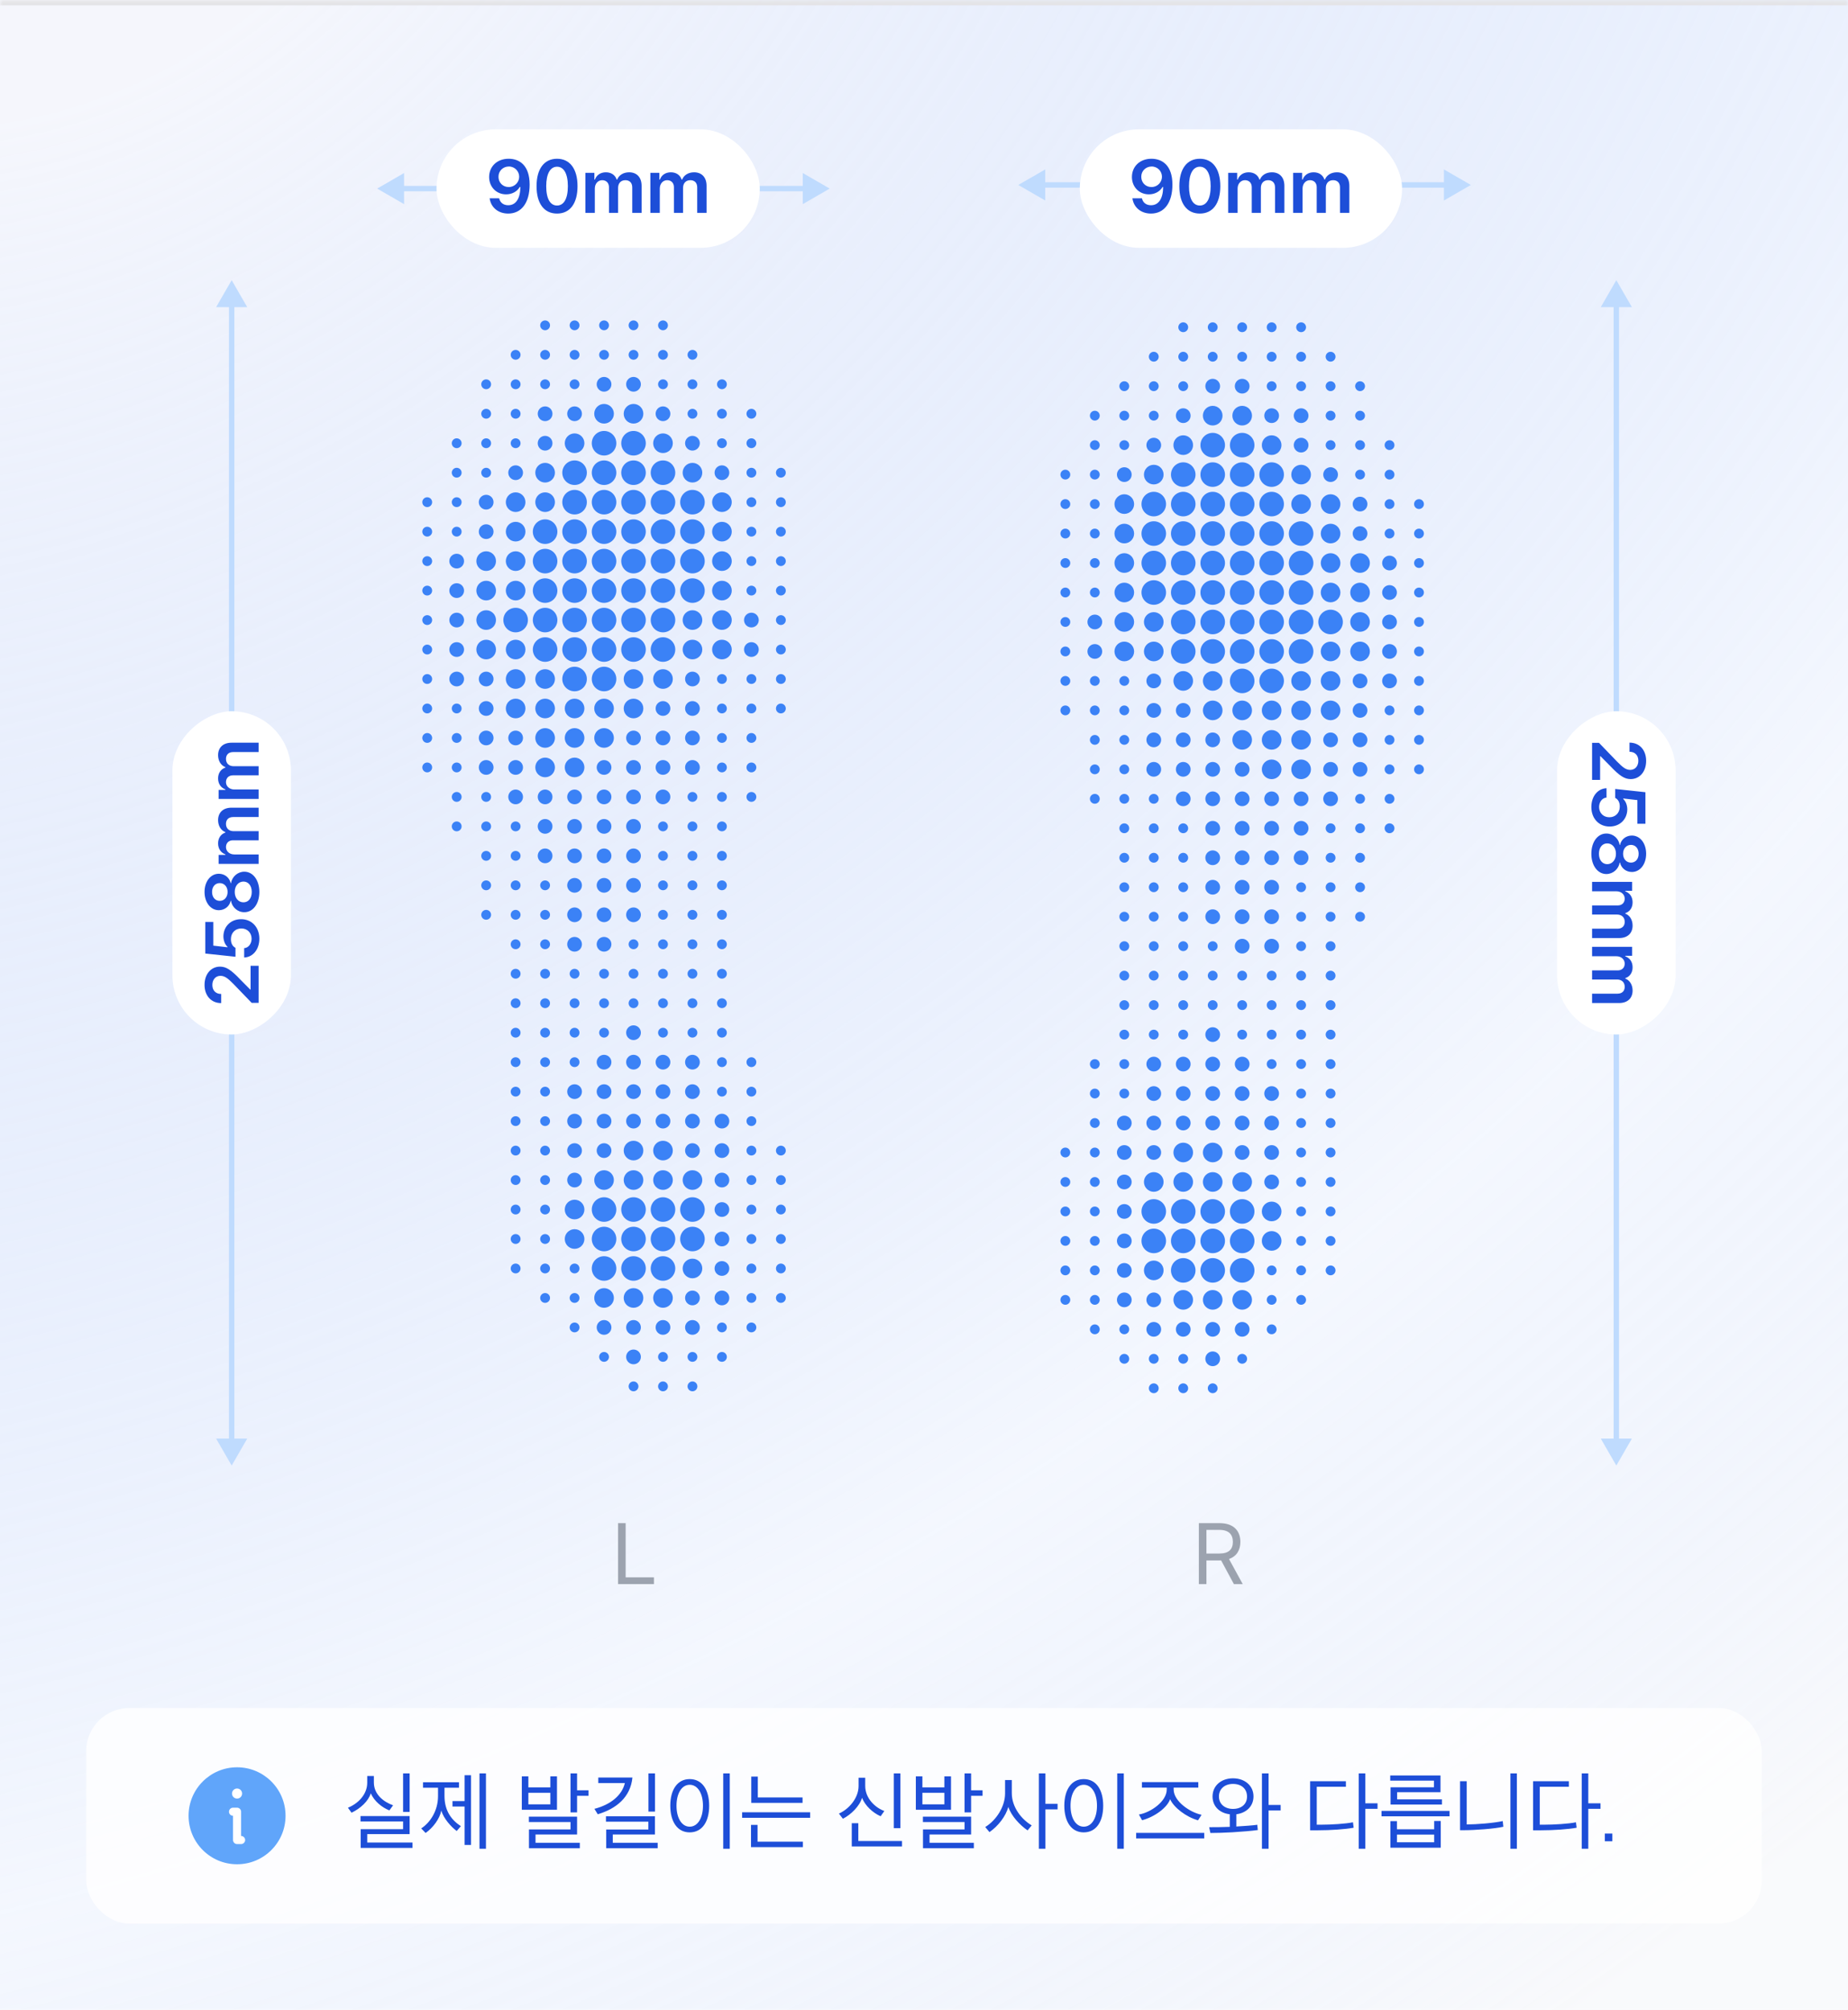 <svg width="343" height="373" viewBox="0 0 343 373" fill="none" xmlns="http://www.w3.org/2000/svg">
<mask id="path-1-inside-1_73_4344" fill="white">
<path d="M0 0H343V373H0V0Z"/>
</mask>
<path d="M0 0H343V373H0V0Z" fill="url(#paint0_radial_73_4344)"/>
<path d="M0 1H343V-1H0V1Z" fill="#E4E4E7" mask="url(#path-1-inside-1_73_4344)"/>
<path d="M154 35L149 32.113V37.887L154 35ZM70 35L75 37.887V32.113L70 35ZM149.5 34.5L74.5 34.5V35.5L149.5 35.5V34.5Z" fill="#BFDBFE"/>
<rect x="81.019" y="24" width="60" height="22" rx="11" fill="white"/>
<path d="M94.436 29.465C96.371 29.479 98.299 30.634 98.306 34.25C98.306 37.661 96.761 39.637 94.327 39.637C92.42 39.637 91.101 38.447 90.882 36.807H92.645C92.823 37.593 93.432 38.092 94.327 38.092C95.763 38.092 96.569 36.827 96.583 34.701H96.474C95.975 35.562 95.018 36.075 93.931 36.068C92.16 36.075 90.793 34.728 90.786 32.855C90.786 30.921 92.242 29.451 94.436 29.465ZM92.522 32.815C92.522 33.881 93.315 34.715 94.423 34.715C95.523 34.715 96.371 33.826 96.364 32.801C96.364 31.796 95.558 30.907 94.45 30.9C93.336 30.907 92.509 31.755 92.522 32.815ZM103.391 39.637C101.005 39.637 99.583 37.791 99.59 34.551C99.583 31.324 101.019 29.465 103.391 29.465C105.763 29.465 107.191 31.324 107.191 34.551C107.191 37.798 105.77 39.637 103.391 39.637ZM101.381 34.551C101.381 36.93 102.146 38.14 103.391 38.147C104.628 38.14 105.4 36.93 105.4 34.551C105.394 32.192 104.628 30.948 103.391 30.941C102.153 30.948 101.388 32.192 101.381 34.551ZM108.653 39.5V32.076H110.321V33.334H110.417C110.725 32.486 111.47 31.98 112.454 31.98C113.459 31.98 114.184 32.493 114.464 33.334H114.546C114.867 32.514 115.694 31.98 116.774 31.98C118.135 31.98 119.092 32.855 119.085 34.51V39.5H117.349V34.783C117.349 33.86 116.788 33.443 116.077 33.443C115.223 33.443 114.724 34.024 114.724 34.865V39.5H113.028V34.715C113.021 33.942 112.516 33.443 111.771 33.443C111.019 33.443 110.403 34.065 110.403 34.988V39.5H108.653ZM120.711 39.5V32.076H122.379V33.334H122.475C122.782 32.486 123.527 31.98 124.512 31.98C125.517 31.98 126.241 32.493 126.521 33.334H126.604C126.925 32.514 127.752 31.98 128.832 31.98C130.192 31.98 131.149 32.855 131.143 34.51V39.5H129.406V34.783C129.406 33.86 128.846 33.443 128.135 33.443C127.28 33.443 126.781 34.024 126.781 34.865V39.5H125.086V34.715C125.079 33.942 124.573 33.443 123.828 33.443C123.076 33.443 122.461 34.065 122.461 34.988V39.5H120.711Z" fill="#1D4ED8"/>
<path d="M114.719 294V282.688H116.125V292.75H121.375V294H114.719Z" fill="#9CA3AF"/>
<circle cx="0.912" cy="0.912" r="0.912" transform="matrix(-1 0 0 1 123.968 59.469)" fill="#3B82F6"/>
<circle cx="0.912" cy="0.912" r="0.912" transform="matrix(-1 0 0 1 118.497 59.469)" fill="#3B82F6"/>
<circle cx="0.912" cy="0.912" r="0.912" transform="matrix(-1 0 0 1 113.028 59.469)" fill="#3B82F6"/>
<circle cx="0.912" cy="0.912" r="0.912" transform="matrix(-1 0 0 1 107.557 59.469)" fill="#3B82F6"/>
<circle cx="0.912" cy="0.912" r="0.912" transform="matrix(-1 0 0 1 102.087 59.469)" fill="#3B82F6"/>
<circle cx="0.912" cy="0.912" r="0.912" transform="matrix(-1 0 0 1 129.437 64.939)" fill="#3B82F6"/>
<circle cx="0.912" cy="0.912" r="0.912" transform="matrix(-1 0 0 1 123.968 64.939)" fill="#3B82F6"/>
<circle cx="0.912" cy="0.912" r="0.912" transform="matrix(-1 0 0 1 118.497 64.939)" fill="#3B82F6"/>
<circle cx="0.912" cy="0.912" r="0.912" transform="matrix(-1 0 0 1 113.028 64.939)" fill="#3B82F6"/>
<circle cx="0.912" cy="0.912" r="0.912" transform="matrix(-1 0 0 1 107.557 64.939)" fill="#3B82F6"/>
<circle cx="0.912" cy="0.912" r="0.912" transform="matrix(-1 0 0 1 102.087 64.939)" fill="#3B82F6"/>
<circle cx="0.912" cy="0.912" r="0.912" transform="matrix(-1 0 0 1 96.616 64.939)" fill="#3B82F6"/>
<circle cx="0.912" cy="0.912" r="0.912" transform="matrix(-1 0 0 1 134.908 70.409)" fill="#3B82F6"/>
<circle cx="0.912" cy="0.912" r="0.912" transform="matrix(-1 0 0 1 129.437 70.409)" fill="#3B82F6"/>
<circle cx="0.912" cy="0.912" r="0.912" transform="matrix(-1 0 0 1 123.968 70.409)" fill="#3B82F6"/>
<circle cx="1.368" cy="1.368" r="1.368" transform="matrix(-1 0 0 1 118.952 69.954)" fill="#3B82F6"/>
<circle cx="1.368" cy="1.368" r="1.368" transform="matrix(-1 0 0 1 113.483 69.954)" fill="#3B82F6"/>
<circle cx="0.912" cy="0.912" r="0.912" transform="matrix(-1 0 0 1 107.557 70.409)" fill="#3B82F6"/>
<circle cx="0.912" cy="0.912" r="0.912" transform="matrix(-1 0 0 1 102.087 70.409)" fill="#3B82F6"/>
<circle cx="0.912" cy="0.912" r="0.912" transform="matrix(-1 0 0 1 96.616 70.409)" fill="#3B82F6"/>
<circle cx="0.912" cy="0.912" r="0.912" transform="matrix(-1 0 0 1 91.147 70.409)" fill="#3B82F6"/>
<circle cx="0.912" cy="0.912" r="0.912" transform="matrix(-1 0 0 1 140.377 75.879)" fill="#3B82F6"/>
<circle cx="0.912" cy="0.912" r="0.912" transform="matrix(-1 0 0 1 134.908 75.879)" fill="#3B82F6"/>
<circle cx="0.912" cy="0.912" r="0.912" transform="matrix(-1 0 0 1 129.437 75.879)" fill="#3B82F6"/>
<circle cx="1.368" cy="1.368" r="1.368" transform="matrix(-1 0 0 1 124.423 75.424)" fill="#3B82F6"/>
<circle cx="1.823" cy="1.823" r="1.823" transform="matrix(-1 0 0 1 119.409 74.968)" fill="#3B82F6"/>
<circle cx="1.823" cy="1.823" r="1.823" transform="matrix(-1 0 0 1 113.939 74.968)" fill="#3B82F6"/>
<circle cx="1.368" cy="1.368" r="1.368" transform="matrix(-1 0 0 1 108.012 75.424)" fill="#3B82F6"/>
<circle cx="1.368" cy="1.368" r="1.368" transform="matrix(-1 0 0 1 102.542 75.424)" fill="#3B82F6"/>
<circle cx="0.912" cy="0.912" r="0.912" transform="matrix(-1 0 0 1 96.616 75.879)" fill="#3B82F6"/>
<circle cx="0.912" cy="0.912" r="0.912" transform="matrix(-1 0 0 1 91.147 75.879)" fill="#3B82F6"/>
<circle cx="0.912" cy="0.912" r="0.912" transform="matrix(-1 0 0 1 140.377 81.35)" fill="#3B82F6"/>
<circle cx="0.912" cy="0.912" r="0.912" transform="matrix(-1 0 0 1 134.908 81.35)" fill="#3B82F6"/>
<circle cx="1.368" cy="1.368" r="1.368" transform="matrix(-1 0 0 1 129.892 80.894)" fill="#3B82F6"/>
<circle cx="1.823" cy="1.823" r="1.823" transform="matrix(-1 0 0 1 124.879 80.438)" fill="#3B82F6"/>
<circle cx="2.279" cy="2.279" r="2.279" transform="matrix(-1 0 0 1 119.864 79.982)" fill="#3B82F6"/>
<circle cx="2.279" cy="2.279" r="2.279" transform="matrix(-1 0 0 1 114.395 79.982)" fill="#3B82F6"/>
<circle cx="1.823" cy="1.823" r="1.823" transform="matrix(-1 0 0 1 108.469 80.438)" fill="#3B82F6"/>
<circle cx="1.368" cy="1.368" r="1.368" transform="matrix(-1 0 0 1 102.542 80.894)" fill="#3B82F6"/>
<circle cx="0.912" cy="0.912" r="0.912" transform="matrix(-1 0 0 1 96.616 81.35)" fill="#3B82F6"/>
<circle cx="0.912" cy="0.912" r="0.912" transform="matrix(-1 0 0 1 91.147 81.35)" fill="#3B82F6"/>
<circle cx="0.912" cy="0.912" r="0.912" transform="matrix(-1 0 0 1 85.677 81.35)" fill="#3B82F6"/>
<circle cx="0.912" cy="0.912" r="0.912" transform="matrix(-1 0 0 1 145.847 86.82)" fill="#3B82F6"/>
<circle cx="0.912" cy="0.912" r="0.912" transform="matrix(-1 0 0 1 140.377 86.82)" fill="#3B82F6"/>
<circle cx="1.368" cy="1.368" r="1.368" transform="matrix(-1 0 0 1 135.363 86.364)" fill="#3B82F6"/>
<circle cx="1.823" cy="1.823" r="1.823" transform="matrix(-1 0 0 1 130.348 85.908)" fill="#3B82F6"/>
<circle cx="2.279" cy="2.279" r="2.279" transform="matrix(-1 0 0 1 125.334 85.452)" fill="#3B82F6"/>
<circle cx="2.279" cy="2.279" r="2.279" transform="matrix(-1 0 0 1 119.864 85.452)" fill="#3B82F6"/>
<circle cx="2.279" cy="2.279" r="2.279" transform="matrix(-1 0 0 1 114.395 85.452)" fill="#3B82F6"/>
<circle cx="2.279" cy="2.279" r="2.279" transform="matrix(-1 0 0 1 108.924 85.452)" fill="#3B82F6"/>
<circle cx="1.823" cy="1.823" r="1.823" transform="matrix(-1 0 0 1 102.999 85.908)" fill="#3B82F6"/>
<circle cx="1.368" cy="1.368" r="1.368" transform="matrix(-1 0 0 1 97.072 86.364)" fill="#3B82F6"/>
<circle cx="0.912" cy="0.912" r="0.912" transform="matrix(-1 0 0 1 91.147 86.82)" fill="#3B82F6"/>
<circle cx="0.912" cy="0.912" r="0.912" transform="matrix(-1 0 0 1 85.677 86.82)" fill="#3B82F6"/>
<circle cx="0.912" cy="0.912" r="0.912" transform="matrix(-1 0 0 1 145.847 92.29)" fill="#3B82F6"/>
<circle cx="0.912" cy="0.912" r="0.912" transform="matrix(-1 0 0 1 140.377 92.29)" fill="#3B82F6"/>
<circle cx="1.823" cy="1.823" r="1.823" transform="matrix(-1 0 0 1 135.819 91.378)" fill="#3B82F6"/>
<circle cx="2.279" cy="2.279" r="2.279" transform="matrix(-1 0 0 1 130.804 90.922)" fill="#3B82F6"/>
<circle cx="2.279" cy="2.279" r="2.279" transform="matrix(-1 0 0 1 125.334 90.922)" fill="#3B82F6"/>
<circle cx="2.279" cy="2.279" r="2.279" transform="matrix(-1 0 0 1 119.864 90.922)" fill="#3B82F6"/>
<circle cx="2.279" cy="2.279" r="2.279" transform="matrix(-1 0 0 1 114.395 90.922)" fill="#3B82F6"/>
<circle cx="2.279" cy="2.279" r="2.279" transform="matrix(-1 0 0 1 108.924 90.922)" fill="#3B82F6"/>
<circle cx="1.823" cy="1.823" r="1.823" transform="matrix(-1 0 0 1 102.999 91.378)" fill="#3B82F6"/>
<circle cx="1.823" cy="1.823" r="1.823" transform="matrix(-1 0 0 1 97.528 91.378)" fill="#3B82F6"/>
<circle cx="1.368" cy="1.368" r="1.368" transform="matrix(-1 0 0 1 91.604 91.834)" fill="#3B82F6"/>
<circle cx="0.912" cy="0.912" r="0.912" transform="matrix(-1 0 0 1 85.677 92.29)" fill="#3B82F6"/>
<circle cx="0.912" cy="0.912" r="0.912" transform="matrix(-1 0 0 1 80.207 92.29)" fill="#3B82F6"/>
<circle cx="0.912" cy="0.912" r="0.912" transform="matrix(-1 0 0 1 145.847 97.76)" fill="#3B82F6"/>
<circle cx="0.912" cy="0.912" r="0.912" transform="matrix(-1 0 0 1 140.377 97.76)" fill="#3B82F6"/>
<circle cx="1.823" cy="1.823" r="1.823" transform="matrix(-1 0 0 1 135.819 96.848)" fill="#3B82F6"/>
<circle cx="2.279" cy="2.279" r="2.279" transform="matrix(-1 0 0 1 130.804 96.392)" fill="#3B82F6"/>
<circle cx="2.279" cy="2.279" r="2.279" transform="matrix(-1 0 0 1 125.334 96.392)" fill="#3B82F6"/>
<circle cx="2.279" cy="2.279" r="2.279" transform="matrix(-1 0 0 1 119.864 96.392)" fill="#3B82F6"/>
<circle cx="2.279" cy="2.279" r="2.279" transform="matrix(-1 0 0 1 114.395 96.392)" fill="#3B82F6"/>
<circle cx="2.279" cy="2.279" r="2.279" transform="matrix(-1 0 0 1 108.924 96.392)" fill="#3B82F6"/>
<circle cx="2.279" cy="2.279" r="2.279" transform="matrix(-1 0 0 1 103.454 96.392)" fill="#3B82F6"/>
<circle cx="1.823" cy="1.823" r="1.823" transform="matrix(-1 0 0 1 97.528 96.848)" fill="#3B82F6"/>
<circle cx="1.368" cy="1.368" r="1.368" transform="matrix(-1 0 0 1 91.604 97.304)" fill="#3B82F6"/>
<circle cx="0.912" cy="0.912" r="0.912" transform="matrix(-1 0 0 1 85.677 97.76)" fill="#3B82F6"/>
<circle cx="0.912" cy="0.912" r="0.912" transform="matrix(-1 0 0 1 80.207 97.76)" fill="#3B82F6"/>
<circle cx="0.912" cy="0.912" r="0.912" transform="matrix(-1 0 0 1 145.847 103.23)" fill="#3B82F6"/>
<circle cx="0.912" cy="0.912" r="0.912" transform="matrix(-1 0 0 1 140.377 103.23)" fill="#3B82F6"/>
<circle cx="1.823" cy="1.823" r="1.823" transform="matrix(-1 0 0 1 135.819 102.318)" fill="#3B82F6"/>
<circle cx="2.279" cy="2.279" r="2.279" transform="matrix(-1 0 0 1 130.804 101.862)" fill="#3B82F6"/>
<circle cx="2.279" cy="2.279" r="2.279" transform="matrix(-1 0 0 1 125.334 101.862)" fill="#3B82F6"/>
<circle cx="2.279" cy="2.279" r="2.279" transform="matrix(-1 0 0 1 119.864 101.862)" fill="#3B82F6"/>
<circle cx="2.279" cy="2.279" r="2.279" transform="matrix(-1 0 0 1 114.395 101.862)" fill="#3B82F6"/>
<circle cx="2.279" cy="2.279" r="2.279" transform="matrix(-1 0 0 1 108.924 101.862)" fill="#3B82F6"/>
<circle cx="2.279" cy="2.279" r="2.279" transform="matrix(-1 0 0 1 103.454 101.862)" fill="#3B82F6"/>
<circle cx="1.823" cy="1.823" r="1.823" transform="matrix(-1 0 0 1 97.528 102.318)" fill="#3B82F6"/>
<circle cx="1.823" cy="1.823" r="1.823" transform="matrix(-1 0 0 1 92.059 102.318)" fill="#3B82F6"/>
<circle cx="1.368" cy="1.368" r="1.368" transform="matrix(-1 0 0 1 86.133 102.774)" fill="#3B82F6"/>
<circle cx="0.912" cy="0.912" r="0.912" transform="matrix(-1 0 0 1 80.207 103.23)" fill="#3B82F6"/>
<circle cx="0.912" cy="0.912" r="0.912" transform="matrix(-1 0 0 1 145.847 108.7)" fill="#3B82F6"/>
<circle cx="0.912" cy="0.912" r="0.912" transform="matrix(-1 0 0 1 140.377 108.7)" fill="#3B82F6"/>
<circle cx="1.823" cy="1.823" r="1.823" transform="matrix(-1 0 0 1 135.819 107.788)" fill="#3B82F6"/>
<circle cx="2.279" cy="2.279" r="2.279" transform="matrix(-1 0 0 1 130.804 107.333)" fill="#3B82F6"/>
<circle cx="2.279" cy="2.279" r="2.279" transform="matrix(-1 0 0 1 125.334 107.333)" fill="#3B82F6"/>
<circle cx="2.279" cy="2.279" r="2.279" transform="matrix(-1 0 0 1 119.864 107.333)" fill="#3B82F6"/>
<circle cx="2.279" cy="2.279" r="2.279" transform="matrix(-1 0 0 1 114.395 107.333)" fill="#3B82F6"/>
<circle cx="2.279" cy="2.279" r="2.279" transform="matrix(-1 0 0 1 108.924 107.333)" fill="#3B82F6"/>
<circle cx="2.279" cy="2.279" r="2.279" transform="matrix(-1 0 0 1 103.454 107.333)" fill="#3B82F6"/>
<circle cx="1.823" cy="1.823" r="1.823" transform="matrix(-1 0 0 1 97.528 107.788)" fill="#3B82F6"/>
<circle cx="1.823" cy="1.823" r="1.823" transform="matrix(-1 0 0 1 92.059 107.788)" fill="#3B82F6"/>
<circle cx="1.368" cy="1.368" r="1.368" transform="matrix(-1 0 0 1 86.133 108.244)" fill="#3B82F6"/>
<circle cx="0.912" cy="0.912" r="0.912" transform="matrix(-1 0 0 1 80.207 108.7)" fill="#3B82F6"/>
<circle cx="0.912" cy="0.912" r="0.912" transform="matrix(-1 0 0 1 145.847 114.17)" fill="#3B82F6"/>
<circle cx="1.368" cy="1.368" r="1.368" transform="matrix(-1 0 0 1 140.832 113.714)" fill="#3B82F6"/>
<circle cx="1.823" cy="1.823" r="1.823" transform="matrix(-1 0 0 1 135.819 113.258)" fill="#3B82F6"/>
<circle cx="1.823" cy="1.823" r="1.823" transform="matrix(-1 0 0 1 130.348 113.258)" fill="#3B82F6"/>
<circle cx="2.279" cy="2.279" r="2.279" transform="matrix(-1 0 0 1 125.334 112.802)" fill="#3B82F6"/>
<circle cx="2.279" cy="2.279" r="2.279" transform="matrix(-1 0 0 1 119.864 112.802)" fill="#3B82F6"/>
<circle cx="2.279" cy="2.279" r="2.279" transform="matrix(-1 0 0 1 114.395 112.802)" fill="#3B82F6"/>
<circle cx="2.279" cy="2.279" r="2.279" transform="matrix(-1 0 0 1 108.924 112.802)" fill="#3B82F6"/>
<circle cx="2.279" cy="2.279" r="2.279" transform="matrix(-1 0 0 1 103.454 112.802)" fill="#3B82F6"/>
<circle cx="2.279" cy="2.279" r="2.279" transform="matrix(-1 0 0 1 97.983 112.802)" fill="#3B82F6"/>
<circle cx="1.823" cy="1.823" r="1.823" transform="matrix(-1 0 0 1 92.059 113.258)" fill="#3B82F6"/>
<circle cx="1.368" cy="1.368" r="1.368" transform="matrix(-1 0 0 1 86.133 113.714)" fill="#3B82F6"/>
<circle cx="0.912" cy="0.912" r="0.912" transform="matrix(-1 0 0 1 80.207 114.17)" fill="#3B82F6"/>
<circle cx="0.912" cy="0.912" r="0.912" transform="matrix(-1 0 0 1 145.847 119.64)" fill="#3B82F6"/>
<circle cx="1.368" cy="1.368" r="1.368" transform="matrix(-1 0 0 1 140.832 119.185)" fill="#3B82F6"/>
<circle cx="1.823" cy="1.823" r="1.823" transform="matrix(-1 0 0 1 135.819 118.729)" fill="#3B82F6"/>
<circle cx="1.823" cy="1.823" r="1.823" transform="matrix(-1 0 0 1 130.348 118.729)" fill="#3B82F6"/>
<circle cx="2.279" cy="2.279" r="2.279" transform="matrix(-1 0 0 1 125.334 118.273)" fill="#3B82F6"/>
<circle cx="2.279" cy="2.279" r="2.279" transform="matrix(-1 0 0 1 119.864 118.273)" fill="#3B82F6"/>
<circle cx="2.279" cy="2.279" r="2.279" transform="matrix(-1 0 0 1 114.395 118.273)" fill="#3B82F6"/>
<circle cx="2.279" cy="2.279" r="2.279" transform="matrix(-1 0 0 1 108.924 118.273)" fill="#3B82F6"/>
<circle cx="2.279" cy="2.279" r="2.279" transform="matrix(-1 0 0 1 103.454 118.273)" fill="#3B82F6"/>
<circle cx="1.823" cy="1.823" r="1.823" transform="matrix(-1 0 0 1 97.528 118.729)" fill="#3B82F6"/>
<circle cx="1.823" cy="1.823" r="1.823" transform="matrix(-1 0 0 1 92.059 118.729)" fill="#3B82F6"/>
<circle cx="1.368" cy="1.368" r="1.368" transform="matrix(-1 0 0 1 86.133 119.185)" fill="#3B82F6"/>
<circle cx="0.912" cy="0.912" r="0.912" transform="matrix(-1 0 0 1 80.207 119.64)" fill="#3B82F6"/>
<circle cx="0.912" cy="0.912" r="0.912" transform="matrix(-1 0 0 1 145.847 125.11)" fill="#3B82F6"/>
<circle cx="0.912" cy="0.912" r="0.912" transform="matrix(-1 0 0 1 140.377 125.11)" fill="#3B82F6"/>
<circle cx="0.912" cy="0.912" r="0.912" transform="matrix(-1 0 0 1 134.908 125.11)" fill="#3B82F6"/>
<circle cx="1.368" cy="1.368" r="1.368" transform="matrix(-1 0 0 1 129.892 124.654)" fill="#3B82F6"/>
<circle cx="1.823" cy="1.823" r="1.823" transform="matrix(-1 0 0 1 124.879 124.199)" fill="#3B82F6"/>
<circle cx="1.823" cy="1.823" r="1.823" transform="matrix(-1 0 0 1 119.409 124.199)" fill="#3B82F6"/>
<circle cx="2.279" cy="2.279" r="2.279" transform="matrix(-1 0 0 1 114.395 123.743)" fill="#3B82F6"/>
<circle cx="2.279" cy="2.279" r="2.279" transform="matrix(-1 0 0 1 108.924 123.743)" fill="#3B82F6"/>
<circle cx="1.823" cy="1.823" r="1.823" transform="matrix(-1 0 0 1 102.999 124.199)" fill="#3B82F6"/>
<circle cx="1.823" cy="1.823" r="1.823" transform="matrix(-1 0 0 1 97.528 124.199)" fill="#3B82F6"/>
<circle cx="1.368" cy="1.368" r="1.368" transform="matrix(-1 0 0 1 91.604 124.654)" fill="#3B82F6"/>
<circle cx="1.368" cy="1.368" r="1.368" transform="matrix(-1 0 0 1 86.133 124.654)" fill="#3B82F6"/>
<circle cx="0.912" cy="0.912" r="0.912" transform="matrix(-1 0 0 1 80.207 125.11)" fill="#3B82F6"/>
<circle cx="0.912" cy="0.912" r="0.912" transform="matrix(-1 0 0 1 145.847 130.58)" fill="#3B82F6"/>
<circle cx="0.912" cy="0.912" r="0.912" transform="matrix(-1 0 0 1 140.377 130.58)" fill="#3B82F6"/>
<circle cx="0.912" cy="0.912" r="0.912" transform="matrix(-1 0 0 1 134.908 130.58)" fill="#3B82F6"/>
<circle cx="1.368" cy="1.368" r="1.368" transform="matrix(-1 0 0 1 129.892 130.125)" fill="#3B82F6"/>
<circle cx="1.368" cy="1.368" r="1.368" transform="matrix(-1 0 0 1 124.423 130.125)" fill="#3B82F6"/>
<circle cx="1.823" cy="1.823" r="1.823" transform="matrix(-1 0 0 1 119.409 129.669)" fill="#3B82F6"/>
<circle cx="1.823" cy="1.823" r="1.823" transform="matrix(-1 0 0 1 113.939 129.669)" fill="#3B82F6"/>
<circle cx="1.823" cy="1.823" r="1.823" transform="matrix(-1 0 0 1 108.469 129.669)" fill="#3B82F6"/>
<circle cx="1.823" cy="1.823" r="1.823" transform="matrix(-1 0 0 1 102.999 129.669)" fill="#3B82F6"/>
<circle cx="1.823" cy="1.823" r="1.823" transform="matrix(-1 0 0 1 97.528 129.669)" fill="#3B82F6"/>
<circle cx="1.368" cy="1.368" r="1.368" transform="matrix(-1 0 0 1 91.604 130.125)" fill="#3B82F6"/>
<circle cx="0.912" cy="0.912" r="0.912" transform="matrix(-1 0 0 1 85.677 130.58)" fill="#3B82F6"/>
<circle cx="0.912" cy="0.912" r="0.912" transform="matrix(-1 0 0 1 80.207 130.58)" fill="#3B82F6"/>
<circle cx="0.912" cy="0.912" r="0.912" transform="matrix(-1 0 0 1 140.377 136.051)" fill="#3B82F6"/>
<circle cx="0.912" cy="0.912" r="0.912" transform="matrix(-1 0 0 1 134.908 136.051)" fill="#3B82F6"/>
<circle cx="1.368" cy="1.368" r="1.368" transform="matrix(-1 0 0 1 129.892 135.595)" fill="#3B82F6"/>
<circle cx="1.368" cy="1.368" r="1.368" transform="matrix(-1 0 0 1 124.423 135.595)" fill="#3B82F6"/>
<circle cx="1.368" cy="1.368" r="1.368" transform="matrix(-1 0 0 1 118.952 135.595)" fill="#3B82F6"/>
<circle cx="1.823" cy="1.823" r="1.823" transform="matrix(-1 0 0 1 113.939 135.139)" fill="#3B82F6"/>
<circle cx="1.823" cy="1.823" r="1.823" transform="matrix(-1 0 0 1 108.469 135.139)" fill="#3B82F6"/>
<circle cx="1.823" cy="1.823" r="1.823" transform="matrix(-1 0 0 1 102.999 135.139)" fill="#3B82F6"/>
<circle cx="1.368" cy="1.368" r="1.368" transform="matrix(-1 0 0 1 97.072 135.595)" fill="#3B82F6"/>
<circle cx="1.368" cy="1.368" r="1.368" transform="matrix(-1 0 0 1 91.604 135.595)" fill="#3B82F6"/>
<circle cx="0.912" cy="0.912" r="0.912" transform="matrix(-1 0 0 1 85.677 136.051)" fill="#3B82F6"/>
<circle cx="0.912" cy="0.912" r="0.912" transform="matrix(-1 0 0 1 80.207 136.051)" fill="#3B82F6"/>
<circle cx="0.912" cy="0.912" r="0.912" transform="matrix(-1 0 0 1 140.377 141.521)" fill="#3B82F6"/>
<circle cx="0.912" cy="0.912" r="0.912" transform="matrix(-1 0 0 1 134.908 141.521)" fill="#3B82F6"/>
<circle cx="1.368" cy="1.368" r="1.368" transform="matrix(-1 0 0 1 129.892 141.065)" fill="#3B82F6"/>
<circle cx="1.368" cy="1.368" r="1.368" transform="matrix(-1 0 0 1 124.423 141.065)" fill="#3B82F6"/>
<circle cx="1.368" cy="1.368" r="1.368" transform="matrix(-1 0 0 1 118.952 141.065)" fill="#3B82F6"/>
<circle cx="1.368" cy="1.368" r="1.368" transform="matrix(-1 0 0 1 113.483 141.065)" fill="#3B82F6"/>
<circle cx="1.823" cy="1.823" r="1.823" transform="matrix(-1 0 0 1 108.469 140.609)" fill="#3B82F6"/>
<circle cx="1.823" cy="1.823" r="1.823" transform="matrix(-1 0 0 1 102.999 140.609)" fill="#3B82F6"/>
<circle cx="1.368" cy="1.368" r="1.368" transform="matrix(-1 0 0 1 97.072 141.065)" fill="#3B82F6"/>
<circle cx="1.368" cy="1.368" r="1.368" transform="matrix(-1 0 0 1 91.604 141.065)" fill="#3B82F6"/>
<circle cx="0.912" cy="0.912" r="0.912" transform="matrix(-1 0 0 1 85.677 141.521)" fill="#3B82F6"/>
<circle cx="0.912" cy="0.912" r="0.912" transform="matrix(-1 0 0 1 80.207 141.521)" fill="#3B82F6"/>
<circle cx="0.912" cy="0.912" r="0.912" transform="matrix(-1 0 0 1 140.377 146.991)" fill="#3B82F6"/>
<circle cx="0.912" cy="0.912" r="0.912" transform="matrix(-1 0 0 1 134.908 146.991)" fill="#3B82F6"/>
<circle cx="0.912" cy="0.912" r="0.912" transform="matrix(-1 0 0 1 129.437 146.991)" fill="#3B82F6"/>
<circle cx="1.368" cy="1.368" r="1.368" transform="matrix(-1 0 0 1 124.423 146.535)" fill="#3B82F6"/>
<circle cx="1.368" cy="1.368" r="1.368" transform="matrix(-1 0 0 1 118.952 146.535)" fill="#3B82F6"/>
<circle cx="1.368" cy="1.368" r="1.368" transform="matrix(-1 0 0 1 113.483 146.535)" fill="#3B82F6"/>
<circle cx="1.368" cy="1.368" r="1.368" transform="matrix(-1 0 0 1 108.012 146.535)" fill="#3B82F6"/>
<circle cx="1.368" cy="1.368" r="1.368" transform="matrix(-1 0 0 1 102.542 146.535)" fill="#3B82F6"/>
<circle cx="1.368" cy="1.368" r="1.368" transform="matrix(-1 0 0 1 97.072 146.535)" fill="#3B82F6"/>
<circle cx="0.912" cy="0.912" r="0.912" transform="matrix(-1 0 0 1 91.147 146.991)" fill="#3B82F6"/>
<circle cx="0.912" cy="0.912" r="0.912" transform="matrix(-1 0 0 1 85.677 146.991)" fill="#3B82F6"/>
<circle cx="0.912" cy="0.912" r="0.912" transform="matrix(-1 0 0 1 134.908 152.461)" fill="#3B82F6"/>
<circle cx="0.912" cy="0.912" r="0.912" transform="matrix(-1 0 0 1 129.437 152.461)" fill="#3B82F6"/>
<circle cx="0.912" cy="0.912" r="0.912" transform="matrix(-1 0 0 1 123.968 152.461)" fill="#3B82F6"/>
<circle cx="1.368" cy="1.368" r="1.368" transform="matrix(-1 0 0 1 118.952 152.005)" fill="#3B82F6"/>
<circle cx="1.368" cy="1.368" r="1.368" transform="matrix(-1 0 0 1 113.483 152.005)" fill="#3B82F6"/>
<circle cx="1.368" cy="1.368" r="1.368" transform="matrix(-1 0 0 1 108.012 152.005)" fill="#3B82F6"/>
<circle cx="1.368" cy="1.368" r="1.368" transform="matrix(-1 0 0 1 102.542 152.005)" fill="#3B82F6"/>
<circle cx="0.912" cy="0.912" r="0.912" transform="matrix(-1 0 0 1 96.616 152.461)" fill="#3B82F6"/>
<circle cx="0.912" cy="0.912" r="0.912" transform="matrix(-1 0 0 1 91.147 152.461)" fill="#3B82F6"/>
<circle cx="0.912" cy="0.912" r="0.912" transform="matrix(-1 0 0 1 85.677 152.461)" fill="#3B82F6"/>
<circle cx="0.912" cy="0.912" r="0.912" transform="matrix(-1 0 0 1 134.908 157.931)" fill="#3B82F6"/>
<circle cx="0.912" cy="0.912" r="0.912" transform="matrix(-1 0 0 1 129.437 157.931)" fill="#3B82F6"/>
<circle cx="0.912" cy="0.912" r="0.912" transform="matrix(-1 0 0 1 123.968 157.931)" fill="#3B82F6"/>
<circle cx="1.368" cy="1.368" r="1.368" transform="matrix(-1 0 0 1 118.952 157.475)" fill="#3B82F6"/>
<circle cx="1.368" cy="1.368" r="1.368" transform="matrix(-1 0 0 1 113.483 157.475)" fill="#3B82F6"/>
<circle cx="1.368" cy="1.368" r="1.368" transform="matrix(-1 0 0 1 108.012 157.475)" fill="#3B82F6"/>
<circle cx="1.368" cy="1.368" r="1.368" transform="matrix(-1 0 0 1 102.542 157.475)" fill="#3B82F6"/>
<circle cx="0.912" cy="0.912" r="0.912" transform="matrix(-1 0 0 1 96.616 157.931)" fill="#3B82F6"/>
<circle cx="0.912" cy="0.912" r="0.912" transform="matrix(-1 0 0 1 91.147 157.931)" fill="#3B82F6"/>
<circle cx="0.912" cy="0.912" r="0.912" transform="matrix(-1 0 0 1 134.908 163.401)" fill="#3B82F6"/>
<circle cx="0.912" cy="0.912" r="0.912" transform="matrix(-1 0 0 1 129.437 163.401)" fill="#3B82F6"/>
<circle cx="0.912" cy="0.912" r="0.912" transform="matrix(-1 0 0 1 123.968 163.401)" fill="#3B82F6"/>
<circle cx="1.368" cy="1.368" r="1.368" transform="matrix(-1 0 0 1 118.952 162.945)" fill="#3B82F6"/>
<circle cx="1.368" cy="1.368" r="1.368" transform="matrix(-1 0 0 1 113.483 162.945)" fill="#3B82F6"/>
<circle cx="1.368" cy="1.368" r="1.368" transform="matrix(-1 0 0 1 108.012 162.945)" fill="#3B82F6"/>
<circle cx="0.912" cy="0.912" r="0.912" transform="matrix(-1 0 0 1 102.087 163.401)" fill="#3B82F6"/>
<circle cx="0.912" cy="0.912" r="0.912" transform="matrix(-1 0 0 1 96.616 163.401)" fill="#3B82F6"/>
<circle cx="0.912" cy="0.912" r="0.912" transform="matrix(-1 0 0 1 91.147 163.401)" fill="#3B82F6"/>
<circle cx="0.912" cy="0.912" r="0.912" transform="matrix(-1 0 0 1 134.908 168.871)" fill="#3B82F6"/>
<circle cx="0.912" cy="0.912" r="0.912" transform="matrix(-1 0 0 1 129.437 168.871)" fill="#3B82F6"/>
<circle cx="0.912" cy="0.912" r="0.912" transform="matrix(-1 0 0 1 123.968 168.871)" fill="#3B82F6"/>
<circle cx="1.368" cy="1.368" r="1.368" transform="matrix(-1 0 0 1 118.952 168.415)" fill="#3B82F6"/>
<circle cx="1.368" cy="1.368" r="1.368" transform="matrix(-1 0 0 1 113.483 168.415)" fill="#3B82F6"/>
<circle cx="1.368" cy="1.368" r="1.368" transform="matrix(-1 0 0 1 108.012 168.415)" fill="#3B82F6"/>
<circle cx="0.912" cy="0.912" r="0.912" transform="matrix(-1 0 0 1 102.087 168.871)" fill="#3B82F6"/>
<circle cx="0.912" cy="0.912" r="0.912" transform="matrix(-1 0 0 1 96.616 168.871)" fill="#3B82F6"/>
<circle cx="0.912" cy="0.912" r="0.912" transform="matrix(-1 0 0 1 91.147 168.871)" fill="#3B82F6"/>
<circle cx="0.912" cy="0.912" r="0.912" transform="matrix(-1 0 0 1 134.908 174.341)" fill="#3B82F6"/>
<circle cx="0.912" cy="0.912" r="0.912" transform="matrix(-1 0 0 1 129.437 174.341)" fill="#3B82F6"/>
<circle cx="0.912" cy="0.912" r="0.912" transform="matrix(-1 0 0 1 123.968 174.341)" fill="#3B82F6"/>
<circle cx="0.912" cy="0.912" r="0.912" transform="matrix(-1 0 0 1 118.497 174.341)" fill="#3B82F6"/>
<circle cx="1.368" cy="1.368" r="1.368" transform="matrix(-1 0 0 1 113.483 173.886)" fill="#3B82F6"/>
<circle cx="1.368" cy="1.368" r="1.368" transform="matrix(-1 0 0 1 108.012 173.886)" fill="#3B82F6"/>
<circle cx="0.912" cy="0.912" r="0.912" transform="matrix(-1 0 0 1 102.087 174.341)" fill="#3B82F6"/>
<circle cx="0.912" cy="0.912" r="0.912" transform="matrix(-1 0 0 1 96.616 174.341)" fill="#3B82F6"/>
<circle cx="0.912" cy="0.912" r="0.912" transform="matrix(-1 0 0 1 134.908 179.811)" fill="#3B82F6"/>
<circle cx="0.912" cy="0.912" r="0.912" transform="matrix(-1 0 0 1 129.437 179.811)" fill="#3B82F6"/>
<circle cx="0.912" cy="0.912" r="0.912" transform="matrix(-1 0 0 1 123.968 179.811)" fill="#3B82F6"/>
<circle cx="0.912" cy="0.912" r="0.912" transform="matrix(-1 0 0 1 118.497 179.811)" fill="#3B82F6"/>
<circle cx="0.912" cy="0.912" r="0.912" transform="matrix(-1 0 0 1 113.028 179.811)" fill="#3B82F6"/>
<circle cx="0.912" cy="0.912" r="0.912" transform="matrix(-1 0 0 1 107.557 179.811)" fill="#3B82F6"/>
<circle cx="0.912" cy="0.912" r="0.912" transform="matrix(-1 0 0 1 102.087 179.811)" fill="#3B82F6"/>
<circle cx="0.912" cy="0.912" r="0.912" transform="matrix(-1 0 0 1 96.616 179.811)" fill="#3B82F6"/>
<circle cx="0.912" cy="0.912" r="0.912" transform="matrix(-1 0 0 1 134.908 185.281)" fill="#3B82F6"/>
<circle cx="0.912" cy="0.912" r="0.912" transform="matrix(-1 0 0 1 129.437 185.281)" fill="#3B82F6"/>
<circle cx="0.912" cy="0.912" r="0.912" transform="matrix(-1 0 0 1 123.968 185.281)" fill="#3B82F6"/>
<circle cx="0.912" cy="0.912" r="0.912" transform="matrix(-1 0 0 1 118.497 185.281)" fill="#3B82F6"/>
<circle cx="0.912" cy="0.912" r="0.912" transform="matrix(-1 0 0 1 113.028 185.281)" fill="#3B82F6"/>
<circle cx="0.912" cy="0.912" r="0.912" transform="matrix(-1 0 0 1 107.557 185.281)" fill="#3B82F6"/>
<circle cx="0.912" cy="0.912" r="0.912" transform="matrix(-1 0 0 1 102.087 185.281)" fill="#3B82F6"/>
<circle cx="0.912" cy="0.912" r="0.912" transform="matrix(-1 0 0 1 96.616 185.281)" fill="#3B82F6"/>
<circle cx="0.912" cy="0.912" r="0.912" transform="matrix(-1 0 0 1 134.908 190.751)" fill="#3B82F6"/>
<circle cx="0.912" cy="0.912" r="0.912" transform="matrix(-1 0 0 1 129.437 190.751)" fill="#3B82F6"/>
<circle cx="0.912" cy="0.912" r="0.912" transform="matrix(-1 0 0 1 123.968 190.751)" fill="#3B82F6"/>
<circle cx="1.368" cy="1.368" r="1.368" transform="matrix(-1 0 0 1 118.952 190.296)" fill="#3B82F6"/>
<circle cx="0.912" cy="0.912" r="0.912" transform="matrix(-1 0 0 1 113.028 190.751)" fill="#3B82F6"/>
<circle cx="0.912" cy="0.912" r="0.912" transform="matrix(-1 0 0 1 107.557 190.751)" fill="#3B82F6"/>
<circle cx="0.912" cy="0.912" r="0.912" transform="matrix(-1 0 0 1 102.087 190.751)" fill="#3B82F6"/>
<circle cx="0.912" cy="0.912" r="0.912" transform="matrix(-1 0 0 1 96.616 190.751)" fill="#3B82F6"/>
<circle cx="0.912" cy="0.912" r="0.912" transform="matrix(-1 0 0 1 140.377 196.222)" fill="#3B82F6"/>
<circle cx="0.912" cy="0.912" r="0.912" transform="matrix(-1 0 0 1 134.908 196.222)" fill="#3B82F6"/>
<circle cx="1.368" cy="1.368" r="1.368" transform="matrix(-1 0 0 1 129.892 195.766)" fill="#3B82F6"/>
<circle cx="1.368" cy="1.368" r="1.368" transform="matrix(-1 0 0 1 124.423 195.766)" fill="#3B82F6"/>
<circle cx="1.368" cy="1.368" r="1.368" transform="matrix(-1 0 0 1 118.952 195.766)" fill="#3B82F6"/>
<circle cx="1.368" cy="1.368" r="1.368" transform="matrix(-1 0 0 1 113.483 195.766)" fill="#3B82F6"/>
<circle cx="0.912" cy="0.912" r="0.912" transform="matrix(-1 0 0 1 107.557 196.222)" fill="#3B82F6"/>
<circle cx="0.912" cy="0.912" r="0.912" transform="matrix(-1 0 0 1 102.087 196.222)" fill="#3B82F6"/>
<circle cx="0.912" cy="0.912" r="0.912" transform="matrix(-1 0 0 1 96.616 196.222)" fill="#3B82F6"/>
<circle cx="0.912" cy="0.912" r="0.912" transform="matrix(-1 0 0 1 140.377 201.692)" fill="#3B82F6"/>
<circle cx="0.912" cy="0.912" r="0.912" transform="matrix(-1 0 0 1 134.908 201.692)" fill="#3B82F6"/>
<circle cx="1.368" cy="1.368" r="1.368" transform="matrix(-1 0 0 1 129.892 201.236)" fill="#3B82F6"/>
<circle cx="1.368" cy="1.368" r="1.368" transform="matrix(-1 0 0 1 124.423 201.236)" fill="#3B82F6"/>
<circle cx="1.368" cy="1.368" r="1.368" transform="matrix(-1 0 0 1 118.952 201.236)" fill="#3B82F6"/>
<circle cx="1.368" cy="1.368" r="1.368" transform="matrix(-1 0 0 1 113.483 201.236)" fill="#3B82F6"/>
<circle cx="1.368" cy="1.368" r="1.368" transform="matrix(-1 0 0 1 108.012 201.236)" fill="#3B82F6"/>
<circle cx="0.912" cy="0.912" r="0.912" transform="matrix(-1 0 0 1 102.087 201.692)" fill="#3B82F6"/>
<circle cx="0.912" cy="0.912" r="0.912" transform="matrix(-1 0 0 1 96.616 201.692)" fill="#3B82F6"/>
<circle cx="0.912" cy="0.912" r="0.912" transform="matrix(-1 0 0 1 140.377 207.162)" fill="#3B82F6"/>
<circle cx="1.368" cy="1.368" r="1.368" transform="matrix(-1 0 0 1 135.363 206.706)" fill="#3B82F6"/>
<circle cx="1.368" cy="1.368" r="1.368" transform="matrix(-1 0 0 1 129.892 206.706)" fill="#3B82F6"/>
<circle cx="1.368" cy="1.368" r="1.368" transform="matrix(-1 0 0 1 124.423 206.706)" fill="#3B82F6"/>
<circle cx="1.368" cy="1.368" r="1.368" transform="matrix(-1 0 0 1 118.952 206.706)" fill="#3B82F6"/>
<circle cx="1.368" cy="1.368" r="1.368" transform="matrix(-1 0 0 1 113.483 206.706)" fill="#3B82F6"/>
<circle cx="1.368" cy="1.368" r="1.368" transform="matrix(-1 0 0 1 108.012 206.706)" fill="#3B82F6"/>
<circle cx="0.912" cy="0.912" r="0.912" transform="matrix(-1 0 0 1 102.087 207.162)" fill="#3B82F6"/>
<circle cx="0.912" cy="0.912" r="0.912" transform="matrix(-1 0 0 1 96.616 207.162)" fill="#3B82F6"/>
<circle cx="0.912" cy="0.912" r="0.912" transform="matrix(-1 0 0 1 145.847 212.632)" fill="#3B82F6"/>
<circle cx="0.912" cy="0.912" r="0.912" transform="matrix(-1 0 0 1 140.377 212.632)" fill="#3B82F6"/>
<circle cx="1.368" cy="1.368" r="1.368" transform="matrix(-1 0 0 1 135.363 212.176)" fill="#3B82F6"/>
<circle cx="1.368" cy="1.368" r="1.368" transform="matrix(-1 0 0 1 129.892 212.176)" fill="#3B82F6"/>
<circle cx="1.823" cy="1.823" r="1.823" transform="matrix(-1 0 0 1 124.879 211.72)" fill="#3B82F6"/>
<circle cx="1.823" cy="1.823" r="1.823" transform="matrix(-1 0 0 1 119.409 211.72)" fill="#3B82F6"/>
<circle cx="1.368" cy="1.368" r="1.368" transform="matrix(-1 0 0 1 113.483 212.176)" fill="#3B82F6"/>
<circle cx="1.368" cy="1.368" r="1.368" transform="matrix(-1 0 0 1 108.012 212.176)" fill="#3B82F6"/>
<circle cx="0.912" cy="0.912" r="0.912" transform="matrix(-1 0 0 1 102.087 212.632)" fill="#3B82F6"/>
<circle cx="0.912" cy="0.912" r="0.912" transform="matrix(-1 0 0 1 96.616 212.632)" fill="#3B82F6"/>
<circle cx="0.912" cy="0.912" r="0.912" transform="matrix(-1 0 0 1 145.847 218.102)" fill="#3B82F6"/>
<circle cx="0.912" cy="0.912" r="0.912" transform="matrix(-1 0 0 1 140.377 218.102)" fill="#3B82F6"/>
<circle cx="1.368" cy="1.368" r="1.368" transform="matrix(-1 0 0 1 135.363 217.646)" fill="#3B82F6"/>
<circle cx="1.823" cy="1.823" r="1.823" transform="matrix(-1 0 0 1 130.348 217.19)" fill="#3B82F6"/>
<circle cx="1.823" cy="1.823" r="1.823" transform="matrix(-1 0 0 1 124.879 217.19)" fill="#3B82F6"/>
<circle cx="1.823" cy="1.823" r="1.823" transform="matrix(-1 0 0 1 119.409 217.19)" fill="#3B82F6"/>
<circle cx="1.823" cy="1.823" r="1.823" transform="matrix(-1 0 0 1 113.939 217.19)" fill="#3B82F6"/>
<circle cx="1.368" cy="1.368" r="1.368" transform="matrix(-1 0 0 1 108.012 217.646)" fill="#3B82F6"/>
<circle cx="0.912" cy="0.912" r="0.912" transform="matrix(-1 0 0 1 102.087 218.102)" fill="#3B82F6"/>
<circle cx="0.912" cy="0.912" r="0.912" transform="matrix(-1 0 0 1 96.616 218.102)" fill="#3B82F6"/>
<circle cx="0.912" cy="0.912" r="0.912" transform="matrix(-1 0 0 1 145.847 223.572)" fill="#3B82F6"/>
<circle cx="0.912" cy="0.912" r="0.912" transform="matrix(-1 0 0 1 140.377 223.572)" fill="#3B82F6"/>
<circle cx="1.368" cy="1.368" r="1.368" transform="matrix(-1 0 0 1 135.363 223.116)" fill="#3B82F6"/>
<circle cx="2.279" cy="2.279" r="2.279" transform="matrix(-1 0 0 1 130.804 222.205)" fill="#3B82F6"/>
<circle cx="2.279" cy="2.279" r="2.279" transform="matrix(-1 0 0 1 125.334 222.205)" fill="#3B82F6"/>
<circle cx="2.279" cy="2.279" r="2.279" transform="matrix(-1 0 0 1 119.864 222.205)" fill="#3B82F6"/>
<circle cx="2.279" cy="2.279" r="2.279" transform="matrix(-1 0 0 1 114.395 222.205)" fill="#3B82F6"/>
<circle cx="1.823" cy="1.823" r="1.823" transform="matrix(-1 0 0 1 108.469 222.661)" fill="#3B82F6"/>
<circle cx="0.912" cy="0.912" r="0.912" transform="matrix(-1 0 0 1 102.087 223.572)" fill="#3B82F6"/>
<circle cx="0.912" cy="0.912" r="0.912" transform="matrix(-1 0 0 1 96.616 223.572)" fill="#3B82F6"/>
<circle cx="0.912" cy="0.912" r="0.912" transform="matrix(-1 0 0 1 145.847 229.042)" fill="#3B82F6"/>
<circle cx="0.912" cy="0.912" r="0.912" transform="matrix(-1 0 0 1 140.377 229.042)" fill="#3B82F6"/>
<circle cx="1.368" cy="1.368" r="1.368" transform="matrix(-1 0 0 1 135.363 228.586)" fill="#3B82F6"/>
<circle cx="2.279" cy="2.279" r="2.279" transform="matrix(-1 0 0 1 130.804 227.675)" fill="#3B82F6"/>
<circle cx="2.279" cy="2.279" r="2.279" transform="matrix(-1 0 0 1 125.334 227.675)" fill="#3B82F6"/>
<circle cx="2.279" cy="2.279" r="2.279" transform="matrix(-1 0 0 1 119.864 227.675)" fill="#3B82F6"/>
<circle cx="2.279" cy="2.279" r="2.279" transform="matrix(-1 0 0 1 114.395 227.675)" fill="#3B82F6"/>
<circle cx="1.823" cy="1.823" r="1.823" transform="matrix(-1 0 0 1 108.469 228.131)" fill="#3B82F6"/>
<circle cx="0.912" cy="0.912" r="0.912" transform="matrix(-1 0 0 1 102.087 229.042)" fill="#3B82F6"/>
<circle cx="0.912" cy="0.912" r="0.912" transform="matrix(-1 0 0 1 96.616 229.042)" fill="#3B82F6"/>
<circle cx="0.912" cy="0.912" r="0.912" transform="matrix(-1 0 0 1 145.847 234.512)" fill="#3B82F6"/>
<circle cx="0.912" cy="0.912" r="0.912" transform="matrix(-1 0 0 1 140.377 234.512)" fill="#3B82F6"/>
<circle cx="1.368" cy="1.368" r="1.368" transform="matrix(-1 0 0 1 135.363 234.057)" fill="#3B82F6"/>
<circle cx="1.823" cy="1.823" r="1.823" transform="matrix(-1 0 0 1 130.348 233.601)" fill="#3B82F6"/>
<circle cx="2.279" cy="2.279" r="2.279" transform="matrix(-1 0 0 1 125.334 233.145)" fill="#3B82F6"/>
<circle cx="2.279" cy="2.279" r="2.279" transform="matrix(-1 0 0 1 119.864 233.145)" fill="#3B82F6"/>
<circle cx="2.279" cy="2.279" r="2.279" transform="matrix(-1 0 0 1 114.395 233.145)" fill="#3B82F6"/>
<circle cx="0.912" cy="0.912" r="0.912" transform="matrix(-1 0 0 1 107.557 234.512)" fill="#3B82F6"/>
<circle cx="0.912" cy="0.912" r="0.912" transform="matrix(-1 0 0 1 102.087 234.512)" fill="#3B82F6"/>
<circle cx="0.912" cy="0.912" r="0.912" transform="matrix(-1 0 0 1 96.616 234.512)" fill="#3B82F6"/>
<circle cx="0.912" cy="0.912" r="0.912" transform="matrix(-1 0 0 1 145.847 239.982)" fill="#3B82F6"/>
<circle cx="0.912" cy="0.912" r="0.912" transform="matrix(-1 0 0 1 140.377 239.982)" fill="#3B82F6"/>
<circle cx="1.368" cy="1.368" r="1.368" transform="matrix(-1 0 0 1 135.363 239.527)" fill="#3B82F6"/>
<circle cx="1.368" cy="1.368" r="1.368" transform="matrix(-1 0 0 1 129.892 239.527)" fill="#3B82F6"/>
<circle cx="1.823" cy="1.823" r="1.823" transform="matrix(-1 0 0 1 124.879 239.071)" fill="#3B82F6"/>
<circle cx="1.823" cy="1.823" r="1.823" transform="matrix(-1 0 0 1 119.409 239.071)" fill="#3B82F6"/>
<circle cx="1.823" cy="1.823" r="1.823" transform="matrix(-1 0 0 1 113.939 239.071)" fill="#3B82F6"/>
<circle cx="0.912" cy="0.912" r="0.912" transform="matrix(-1 0 0 1 107.557 239.982)" fill="#3B82F6"/>
<circle cx="0.912" cy="0.912" r="0.912" transform="matrix(-1 0 0 1 102.087 239.982)" fill="#3B82F6"/>
<circle cx="0.912" cy="0.912" r="0.912" transform="matrix(-1 0 0 1 140.377 245.453)" fill="#3B82F6"/>
<circle cx="0.912" cy="0.912" r="0.912" transform="matrix(-1 0 0 1 134.908 245.453)" fill="#3B82F6"/>
<circle cx="1.368" cy="1.368" r="1.368" transform="matrix(-1 0 0 1 129.892 244.997)" fill="#3B82F6"/>
<circle cx="1.368" cy="1.368" r="1.368" transform="matrix(-1 0 0 1 124.423 244.997)" fill="#3B82F6"/>
<circle cx="1.368" cy="1.368" r="1.368" transform="matrix(-1 0 0 1 118.952 244.997)" fill="#3B82F6"/>
<circle cx="1.368" cy="1.368" r="1.368" transform="matrix(-1 0 0 1 113.483 244.997)" fill="#3B82F6"/>
<circle cx="0.912" cy="0.912" r="0.912" transform="matrix(-1 0 0 1 107.557 245.453)" fill="#3B82F6"/>
<circle cx="0.912" cy="0.912" r="0.912" transform="matrix(-1 0 0 1 134.908 250.922)" fill="#3B82F6"/>
<circle cx="0.912" cy="0.912" r="0.912" transform="matrix(-1 0 0 1 129.437 250.922)" fill="#3B82F6"/>
<circle cx="0.912" cy="0.912" r="0.912" transform="matrix(-1 0 0 1 123.968 250.922)" fill="#3B82F6"/>
<circle cx="1.368" cy="1.368" r="1.368" transform="matrix(-1 0 0 1 118.952 250.467)" fill="#3B82F6"/>
<circle cx="0.912" cy="0.912" r="0.912" transform="matrix(-1 0 0 1 113.028 250.922)" fill="#3B82F6"/>
<circle cx="0.912" cy="0.912" r="0.912" transform="matrix(-1 0 0 1 129.437 256.393)" fill="#3B82F6"/>
<circle cx="0.912" cy="0.912" r="0.912" transform="matrix(-1 0 0 1 123.968 256.393)" fill="#3B82F6"/>
<circle cx="0.912" cy="0.912" r="0.912" transform="matrix(-1 0 0 1 118.497 256.393)" fill="#3B82F6"/>
<path d="M43 52L40.113 57L45.887 57L43 52ZM43 272L45.887 267L40.113 267L43 272ZM42.5 56.5L42.5 267.5L43.5 267.5L43.5 56.5L42.5 56.5Z" fill="#BFDBFE"/>
<rect x="32" y="192" width="60" height="22" rx="11" transform="rotate(-90 32 192)" fill="white"/>
<path d="M48 186.128L46.715 186.128L43.338 182.628C42.34 181.63 41.752 181.111 40.918 181.111C39.995 181.111 39.414 181.842 39.414 182.806C39.414 183.825 40.05 184.481 41.055 184.474L41.055 186.169C39.182 186.176 37.965 184.768 37.965 182.792C37.965 180.769 39.175 179.409 40.836 179.402C41.95 179.409 42.852 179.942 44.691 181.89L46.441 183.654L46.51 183.654L46.51 179.251L48 179.251L48 186.128ZM48.137 174.221C48.137 176.197 46.954 177.653 45.32 177.707L45.32 175.971C46.12 175.916 46.694 175.158 46.701 174.221C46.694 173.114 45.895 172.314 44.801 172.321C43.666 172.314 42.866 173.134 42.859 174.276C42.852 175.048 43.126 175.609 43.707 175.916L43.707 177.571L38.102 176.969L38.102 171.118L39.592 171.118L39.592 175.506L42.217 175.807L42.217 175.711C41.786 175.329 41.472 174.611 41.465 173.797C41.472 171.958 42.839 170.591 44.746 170.598C46.722 170.591 48.137 172.081 48.137 174.221ZM48.137 165.54C48.137 167.748 46.961 169.307 45.348 169.3C44.09 169.307 43.065 168.371 42.873 167.181L42.818 167.181C42.6 168.22 41.697 168.924 40.617 168.931C39.086 168.924 37.965 167.496 37.965 165.54C37.965 163.599 39.086 162.164 40.617 162.164C41.704 162.164 42.6 162.888 42.818 163.914L42.873 163.914C43.065 162.731 44.09 161.788 45.348 161.781C46.961 161.788 48.137 163.353 48.137 165.54ZM45.184 167.468C46.1 167.475 46.728 166.716 46.728 165.54C46.728 164.378 46.1 163.62 45.184 163.613C44.254 163.62 43.563 164.426 43.57 165.54C43.563 166.655 44.247 167.475 45.184 167.468ZM40.781 167.195C41.649 167.188 42.244 166.504 42.244 165.54C42.244 164.59 41.649 163.9 40.781 163.9C39.94 163.9 39.359 164.57 39.359 165.54C39.359 166.532 39.94 167.188 40.781 167.195ZM48 160.332L40.576 160.332L40.576 158.664L41.834 158.664L41.834 158.569C40.986 158.261 40.48 157.516 40.48 156.532C40.48 155.527 40.993 154.802 41.834 154.522L41.834 154.44C41.014 154.119 40.48 153.291 40.48 152.211C40.48 150.851 41.355 149.894 43.01 149.901L48 149.901L48 151.637L43.283 151.637C42.36 151.637 41.943 152.198 41.943 152.909C41.943 153.763 42.524 154.262 43.365 154.262L48 154.262L48 155.957L43.215 155.957C42.442 155.964 41.943 156.47 41.943 157.215C41.943 157.967 42.565 158.582 43.488 158.582L48 158.582L48 160.332ZM48 148.275L40.576 148.275L40.576 146.607L41.834 146.607L41.834 146.511C40.986 146.204 40.48 145.458 40.48 144.474C40.48 143.469 40.993 142.745 41.834 142.464L41.834 142.382C41.014 142.061 40.48 141.234 40.48 140.154C40.48 138.793 41.355 137.836 43.01 137.843L48 137.843L48 139.58L43.283 139.58C42.36 139.58 41.943 140.14 41.943 140.851C41.943 141.706 42.524 142.205 43.365 142.205L48 142.205L48 143.9L43.215 143.9C42.442 143.907 41.943 144.413 41.943 145.158C41.943 145.91 42.565 146.525 43.488 146.525L48 146.525L48 148.275Z" fill="#1D4ED8"/>
<path d="M189 34.329L194 31.442V37.215L189 34.329ZM273 34.329L268 37.215V31.442L273 34.329ZM193.5 33.829L268.5 33.829V34.829L193.5 34.829V33.829Z" fill="#BFDBFE"/>
<rect x="200.415" y="24" width="59.815" height="22" rx="11" fill="white"/>
<path d="M213.741 29.465C215.675 29.479 217.603 30.634 217.61 34.25C217.61 37.661 216.065 39.637 213.631 39.637C211.724 39.637 210.405 38.447 210.186 36.807H211.95C212.127 37.593 212.736 38.092 213.631 38.092C215.067 38.092 215.873 36.827 215.887 34.701H215.778C215.279 35.562 214.322 36.075 213.235 36.068C211.464 36.075 210.097 34.728 210.09 32.855C210.09 30.921 211.546 29.451 213.741 29.465ZM211.827 32.815C211.827 33.881 212.62 34.715 213.727 34.715C214.828 34.715 215.675 33.826 215.668 32.801C215.668 31.796 214.862 30.907 213.754 30.9C212.64 30.907 211.813 31.755 211.827 32.815ZM222.695 39.637C220.309 39.637 218.887 37.791 218.894 34.551C218.887 31.324 220.323 29.465 222.695 29.465C225.067 29.465 226.496 31.324 226.496 34.551C226.496 37.798 225.074 39.637 222.695 39.637ZM220.685 34.551C220.685 36.93 221.451 38.14 222.695 38.147C223.932 38.14 224.705 36.93 224.705 34.551C224.698 32.192 223.932 30.948 222.695 30.941C221.457 30.948 220.692 32.192 220.685 34.551ZM227.957 39.5V32.076H229.625V33.334H229.721C230.029 32.486 230.774 31.98 231.758 31.98C232.763 31.98 233.488 32.493 233.768 33.334H233.85C234.171 32.514 234.998 31.98 236.079 31.98C237.439 31.98 238.396 32.855 238.389 34.51V39.5H236.653V34.783C236.653 33.86 236.092 33.443 235.381 33.443C234.527 33.443 234.028 34.024 234.028 34.865V39.5H232.332V34.715C232.326 33.942 231.82 33.443 231.075 33.443C230.323 33.443 229.707 34.065 229.707 34.988V39.5H227.957ZM240.015 39.5V32.076H241.683V33.334H241.779C242.086 32.486 242.831 31.98 243.816 31.98C244.821 31.98 245.545 32.493 245.826 33.334H245.908C246.229 32.514 247.056 31.98 248.136 31.98C249.496 31.98 250.454 32.855 250.447 34.51V39.5H248.71V34.783C248.71 33.86 248.15 33.443 247.439 33.443C246.584 33.443 246.085 34.024 246.085 34.865V39.5H244.39V34.715C244.383 33.942 243.877 33.443 243.132 33.443C242.38 33.443 241.765 34.065 241.765 34.988V39.5H240.015Z" fill="#1D4ED8"/>
<path d="M222.516 294H223.922V289.609H226.375C226.469 289.609 226.562 289.609 226.648 289.602L229.016 294H230.656L228.109 289.344C229.547 288.844 230.219 287.672 230.219 286.172C230.219 284.156 229.008 282.688 226.359 282.688H222.516V294ZM223.922 288.328V283.938H226.297C228.117 283.938 228.82 284.82 228.828 286.172C228.82 287.516 228.117 288.328 226.312 288.328H223.922Z" fill="#9CA3AF"/>
<circle cx="219.615" cy="60.735" r="0.912" fill="#3B82F6"/>
<circle cx="225.086" cy="60.735" r="0.912" fill="#3B82F6"/>
<circle cx="230.555" cy="60.735" r="0.912" fill="#3B82F6"/>
<circle cx="236.026" cy="60.735" r="0.912" fill="#3B82F6"/>
<circle cx="241.495" cy="60.735" r="0.912" fill="#3B82F6"/>
<circle cx="214.146" cy="66.205" r="0.912" fill="#3B82F6"/>
<circle cx="219.615" cy="66.205" r="0.912" fill="#3B82F6"/>
<circle cx="225.086" cy="66.205" r="0.912" fill="#3B82F6"/>
<circle cx="230.555" cy="66.205" r="0.912" fill="#3B82F6"/>
<circle cx="236.026" cy="66.205" r="0.912" fill="#3B82F6"/>
<circle cx="241.495" cy="66.205" r="0.912" fill="#3B82F6"/>
<circle cx="246.965" cy="66.205" r="0.912" fill="#3B82F6"/>
<circle cx="208.675" cy="71.675" r="0.912" fill="#3B82F6"/>
<circle cx="214.146" cy="71.675" r="0.912" fill="#3B82F6"/>
<circle cx="219.615" cy="71.675" r="0.912" fill="#3B82F6"/>
<circle cx="225.086" cy="71.675" r="1.368" fill="#3B82F6"/>
<circle cx="230.556" cy="71.675" r="1.368" fill="#3B82F6"/>
<circle cx="236.026" cy="71.675" r="0.912" fill="#3B82F6"/>
<circle cx="241.495" cy="71.675" r="0.912" fill="#3B82F6"/>
<circle cx="246.965" cy="71.675" r="0.912" fill="#3B82F6"/>
<circle cx="252.436" cy="71.675" r="0.912" fill="#3B82F6"/>
<circle cx="203.205" cy="77.145" r="0.912" fill="#3B82F6"/>
<circle cx="208.675" cy="77.145" r="0.912" fill="#3B82F6"/>
<circle cx="214.146" cy="77.145" r="0.912" fill="#3B82F6"/>
<circle cx="219.616" cy="77.145" r="1.368" fill="#3B82F6"/>
<circle cx="225.086" cy="77.145" r="1.823" fill="#3B82F6"/>
<circle cx="230.555" cy="77.145" r="1.823" fill="#3B82F6"/>
<circle cx="236.026" cy="77.145" r="1.368" fill="#3B82F6"/>
<circle cx="241.495" cy="77.145" r="1.368" fill="#3B82F6"/>
<circle cx="246.965" cy="77.145" r="0.912" fill="#3B82F6"/>
<circle cx="252.436" cy="77.145" r="0.912" fill="#3B82F6"/>
<circle cx="203.205" cy="82.615" r="0.912" fill="#3B82F6"/>
<circle cx="208.675" cy="82.615" r="0.912" fill="#3B82F6"/>
<circle cx="214.147" cy="82.615" r="1.368" fill="#3B82F6"/>
<circle cx="219.615" cy="82.615" r="1.823" fill="#3B82F6"/>
<circle cx="225.086" cy="82.615" r="2.279" fill="#3B82F6"/>
<circle cx="230.556" cy="82.615" r="2.279" fill="#3B82F6"/>
<circle cx="236.026" cy="82.615" r="1.823" fill="#3B82F6"/>
<circle cx="241.495" cy="82.615" r="1.368" fill="#3B82F6"/>
<circle cx="246.965" cy="82.615" r="0.912" fill="#3B82F6"/>
<circle cx="252.436" cy="82.615" r="0.912" fill="#3B82F6"/>
<circle cx="257.906" cy="82.615" r="0.912" fill="#3B82F6"/>
<circle cx="197.734" cy="88.085" r="0.912" fill="#3B82F6"/>
<circle cx="203.205" cy="88.085" r="0.912" fill="#3B82F6"/>
<circle cx="208.676" cy="88.085" r="1.368" fill="#3B82F6"/>
<circle cx="214.146" cy="88.085" r="1.823" fill="#3B82F6"/>
<circle cx="219.616" cy="88.085" r="2.279" fill="#3B82F6"/>
<circle cx="225.086" cy="88.085" r="2.279" fill="#3B82F6"/>
<circle cx="230.556" cy="88.085" r="2.279" fill="#3B82F6"/>
<circle cx="236.026" cy="88.085" r="2.279" fill="#3B82F6"/>
<circle cx="241.495" cy="88.085" r="1.823" fill="#3B82F6"/>
<circle cx="246.966" cy="88.085" r="1.368" fill="#3B82F6"/>
<circle cx="252.436" cy="88.085" r="0.912" fill="#3B82F6"/>
<circle cx="257.906" cy="88.085" r="0.912" fill="#3B82F6"/>
<circle cx="197.734" cy="93.555" r="0.912" fill="#3B82F6"/>
<circle cx="203.205" cy="93.555" r="0.912" fill="#3B82F6"/>
<circle cx="208.675" cy="93.556" r="1.823" fill="#3B82F6"/>
<circle cx="214.147" cy="93.556" r="2.279" fill="#3B82F6"/>
<circle cx="219.616" cy="93.556" r="2.279" fill="#3B82F6"/>
<circle cx="225.086" cy="93.556" r="2.279" fill="#3B82F6"/>
<circle cx="230.556" cy="93.556" r="2.279" fill="#3B82F6"/>
<circle cx="236.026" cy="93.556" r="2.279" fill="#3B82F6"/>
<circle cx="241.495" cy="93.556" r="1.823" fill="#3B82F6"/>
<circle cx="246.965" cy="93.556" r="1.823" fill="#3B82F6"/>
<circle cx="252.435" cy="93.555" r="1.368" fill="#3B82F6"/>
<circle cx="257.906" cy="93.555" r="0.912" fill="#3B82F6"/>
<circle cx="263.375" cy="93.555" r="0.912" fill="#3B82F6"/>
<circle cx="197.734" cy="99.025" r="0.912" fill="#3B82F6"/>
<circle cx="203.205" cy="99.025" r="0.912" fill="#3B82F6"/>
<circle cx="208.675" cy="99.025" r="1.823" fill="#3B82F6"/>
<circle cx="214.147" cy="99.026" r="2.279" fill="#3B82F6"/>
<circle cx="219.616" cy="99.026" r="2.279" fill="#3B82F6"/>
<circle cx="225.086" cy="99.026" r="2.279" fill="#3B82F6"/>
<circle cx="230.556" cy="99.026" r="2.279" fill="#3B82F6"/>
<circle cx="236.026" cy="99.026" r="2.279" fill="#3B82F6"/>
<circle cx="241.495" cy="99.026" r="2.279" fill="#3B82F6"/>
<circle cx="246.965" cy="99.025" r="1.823" fill="#3B82F6"/>
<circle cx="252.435" cy="99.025" r="1.368" fill="#3B82F6"/>
<circle cx="257.906" cy="99.025" r="0.912" fill="#3B82F6"/>
<circle cx="263.375" cy="99.025" r="0.912" fill="#3B82F6"/>
<circle cx="197.734" cy="104.496" r="0.912" fill="#3B82F6"/>
<circle cx="203.205" cy="104.496" r="0.912" fill="#3B82F6"/>
<circle cx="208.675" cy="104.496" r="1.823" fill="#3B82F6"/>
<circle cx="214.147" cy="104.496" r="2.279" fill="#3B82F6"/>
<circle cx="219.616" cy="104.496" r="2.279" fill="#3B82F6"/>
<circle cx="225.086" cy="104.496" r="2.279" fill="#3B82F6"/>
<circle cx="230.556" cy="104.496" r="2.279" fill="#3B82F6"/>
<circle cx="236.026" cy="104.496" r="2.279" fill="#3B82F6"/>
<circle cx="241.495" cy="104.496" r="2.279" fill="#3B82F6"/>
<circle cx="246.965" cy="104.496" r="1.823" fill="#3B82F6"/>
<circle cx="252.436" cy="104.496" r="1.823" fill="#3B82F6"/>
<circle cx="257.906" cy="104.496" r="1.368" fill="#3B82F6"/>
<circle cx="263.375" cy="104.496" r="0.912" fill="#3B82F6"/>
<circle cx="197.734" cy="109.966" r="0.912" fill="#3B82F6"/>
<circle cx="203.205" cy="109.966" r="0.912" fill="#3B82F6"/>
<circle cx="208.675" cy="109.966" r="1.823" fill="#3B82F6"/>
<circle cx="214.147" cy="109.966" r="2.279" fill="#3B82F6"/>
<circle cx="219.616" cy="109.966" r="2.279" fill="#3B82F6"/>
<circle cx="225.086" cy="109.966" r="2.279" fill="#3B82F6"/>
<circle cx="230.556" cy="109.966" r="2.279" fill="#3B82F6"/>
<circle cx="236.026" cy="109.966" r="2.279" fill="#3B82F6"/>
<circle cx="241.495" cy="109.966" r="2.279" fill="#3B82F6"/>
<circle cx="246.965" cy="109.966" r="1.823" fill="#3B82F6"/>
<circle cx="252.436" cy="109.966" r="1.823" fill="#3B82F6"/>
<circle cx="257.906" cy="109.966" r="1.368" fill="#3B82F6"/>
<circle cx="263.375" cy="109.966" r="0.912" fill="#3B82F6"/>
<circle cx="197.734" cy="115.436" r="0.912" fill="#3B82F6"/>
<circle cx="203.206" cy="115.436" r="1.368" fill="#3B82F6"/>
<circle cx="208.675" cy="115.436" r="1.823" fill="#3B82F6"/>
<circle cx="214.146" cy="115.436" r="1.823" fill="#3B82F6"/>
<circle cx="219.616" cy="115.436" r="2.279" fill="#3B82F6"/>
<circle cx="225.086" cy="115.436" r="2.279" fill="#3B82F6"/>
<circle cx="230.556" cy="115.436" r="2.279" fill="#3B82F6"/>
<circle cx="236.026" cy="115.436" r="2.279" fill="#3B82F6"/>
<circle cx="241.495" cy="115.436" r="2.279" fill="#3B82F6"/>
<circle cx="246.966" cy="115.436" r="2.279" fill="#3B82F6"/>
<circle cx="252.436" cy="115.436" r="1.823" fill="#3B82F6"/>
<circle cx="257.906" cy="115.436" r="1.368" fill="#3B82F6"/>
<circle cx="263.375" cy="115.436" r="0.912" fill="#3B82F6"/>
<circle cx="197.734" cy="120.906" r="0.912" fill="#3B82F6"/>
<circle cx="203.206" cy="120.906" r="1.368" fill="#3B82F6"/>
<circle cx="208.675" cy="120.906" r="1.823" fill="#3B82F6"/>
<circle cx="214.146" cy="120.906" r="1.823" fill="#3B82F6"/>
<circle cx="219.616" cy="120.906" r="2.279" fill="#3B82F6"/>
<circle cx="225.086" cy="120.906" r="2.279" fill="#3B82F6"/>
<circle cx="230.556" cy="120.906" r="2.279" fill="#3B82F6"/>
<circle cx="236.026" cy="120.906" r="2.279" fill="#3B82F6"/>
<circle cx="241.495" cy="120.906" r="2.279" fill="#3B82F6"/>
<circle cx="246.965" cy="120.906" r="1.823" fill="#3B82F6"/>
<circle cx="252.436" cy="120.906" r="1.823" fill="#3B82F6"/>
<circle cx="257.906" cy="120.906" r="1.368" fill="#3B82F6"/>
<circle cx="263.375" cy="120.906" r="0.912" fill="#3B82F6"/>
<circle cx="197.734" cy="126.376" r="0.912" fill="#3B82F6"/>
<circle cx="203.205" cy="126.376" r="0.912" fill="#3B82F6"/>
<circle cx="208.675" cy="126.376" r="0.912" fill="#3B82F6"/>
<circle cx="214.147" cy="126.376" r="1.368" fill="#3B82F6"/>
<circle cx="219.615" cy="126.376" r="1.823" fill="#3B82F6"/>
<circle cx="225.086" cy="126.376" r="1.823" fill="#3B82F6"/>
<circle cx="230.556" cy="126.376" r="2.279" fill="#3B82F6"/>
<circle cx="236.026" cy="126.376" r="2.279" fill="#3B82F6"/>
<circle cx="241.495" cy="126.376" r="1.823" fill="#3B82F6"/>
<circle cx="246.965" cy="126.376" r="1.823" fill="#3B82F6"/>
<circle cx="252.435" cy="126.376" r="1.368" fill="#3B82F6"/>
<circle cx="257.906" cy="126.376" r="1.368" fill="#3B82F6"/>
<circle cx="263.375" cy="126.376" r="0.912" fill="#3B82F6"/>
<circle cx="197.734" cy="131.846" r="0.912" fill="#3B82F6"/>
<circle cx="203.205" cy="131.846" r="0.912" fill="#3B82F6"/>
<circle cx="208.675" cy="131.846" r="0.912" fill="#3B82F6"/>
<circle cx="214.147" cy="131.846" r="1.368" fill="#3B82F6"/>
<circle cx="219.616" cy="131.846" r="1.368" fill="#3B82F6"/>
<circle cx="225.086" cy="131.846" r="1.823" fill="#3B82F6"/>
<circle cx="230.555" cy="131.846" r="1.823" fill="#3B82F6"/>
<circle cx="236.026" cy="131.846" r="1.823" fill="#3B82F6"/>
<circle cx="241.495" cy="131.846" r="1.823" fill="#3B82F6"/>
<circle cx="246.965" cy="131.846" r="1.823" fill="#3B82F6"/>
<circle cx="252.435" cy="131.846" r="1.368" fill="#3B82F6"/>
<circle cx="257.906" cy="131.846" r="0.912" fill="#3B82F6"/>
<circle cx="263.375" cy="131.846" r="0.912" fill="#3B82F6"/>
<circle cx="203.205" cy="137.316" r="0.912" fill="#3B82F6"/>
<circle cx="208.675" cy="137.316" r="0.912" fill="#3B82F6"/>
<circle cx="214.147" cy="137.316" r="1.368" fill="#3B82F6"/>
<circle cx="219.616" cy="137.316" r="1.368" fill="#3B82F6"/>
<circle cx="225.086" cy="137.316" r="1.368" fill="#3B82F6"/>
<circle cx="230.555" cy="137.316" r="1.823" fill="#3B82F6"/>
<circle cx="236.026" cy="137.316" r="1.823" fill="#3B82F6"/>
<circle cx="241.495" cy="137.316" r="1.823" fill="#3B82F6"/>
<circle cx="246.966" cy="137.316" r="1.368" fill="#3B82F6"/>
<circle cx="252.435" cy="137.316" r="1.368" fill="#3B82F6"/>
<circle cx="257.906" cy="137.316" r="0.912" fill="#3B82F6"/>
<circle cx="263.375" cy="137.316" r="0.912" fill="#3B82F6"/>
<circle cx="203.205" cy="142.786" r="0.912" fill="#3B82F6"/>
<circle cx="208.675" cy="142.786" r="0.912" fill="#3B82F6"/>
<circle cx="214.147" cy="142.786" r="1.368" fill="#3B82F6"/>
<circle cx="219.616" cy="142.786" r="1.368" fill="#3B82F6"/>
<circle cx="225.086" cy="142.786" r="1.368" fill="#3B82F6"/>
<circle cx="230.556" cy="142.786" r="1.368" fill="#3B82F6"/>
<circle cx="236.026" cy="142.786" r="1.823" fill="#3B82F6"/>
<circle cx="241.495" cy="142.786" r="1.823" fill="#3B82F6"/>
<circle cx="246.966" cy="142.786" r="1.368" fill="#3B82F6"/>
<circle cx="252.435" cy="142.786" r="1.368" fill="#3B82F6"/>
<circle cx="257.906" cy="142.786" r="0.912" fill="#3B82F6"/>
<circle cx="263.375" cy="142.786" r="0.912" fill="#3B82F6"/>
<circle cx="203.205" cy="148.257" r="0.912" fill="#3B82F6"/>
<circle cx="208.675" cy="148.257" r="0.912" fill="#3B82F6"/>
<circle cx="214.146" cy="148.257" r="0.912" fill="#3B82F6"/>
<circle cx="219.616" cy="148.257" r="1.368" fill="#3B82F6"/>
<circle cx="225.086" cy="148.257" r="1.368" fill="#3B82F6"/>
<circle cx="230.556" cy="148.257" r="1.368" fill="#3B82F6"/>
<circle cx="236.026" cy="148.257" r="1.368" fill="#3B82F6"/>
<circle cx="241.495" cy="148.257" r="1.368" fill="#3B82F6"/>
<circle cx="246.966" cy="148.257" r="1.368" fill="#3B82F6"/>
<circle cx="252.436" cy="148.257" r="0.912" fill="#3B82F6"/>
<circle cx="257.906" cy="148.257" r="0.912" fill="#3B82F6"/>
<circle cx="208.675" cy="153.726" r="0.912" fill="#3B82F6"/>
<circle cx="214.146" cy="153.726" r="0.912" fill="#3B82F6"/>
<circle cx="219.615" cy="153.726" r="0.912" fill="#3B82F6"/>
<circle cx="225.086" cy="153.727" r="1.368" fill="#3B82F6"/>
<circle cx="230.556" cy="153.727" r="1.368" fill="#3B82F6"/>
<circle cx="236.026" cy="153.727" r="1.368" fill="#3B82F6"/>
<circle cx="241.495" cy="153.727" r="1.368" fill="#3B82F6"/>
<circle cx="246.965" cy="153.726" r="0.912" fill="#3B82F6"/>
<circle cx="252.436" cy="153.726" r="0.912" fill="#3B82F6"/>
<circle cx="257.906" cy="153.726" r="0.912" fill="#3B82F6"/>
<circle cx="208.675" cy="159.197" r="0.912" fill="#3B82F6"/>
<circle cx="214.146" cy="159.197" r="0.912" fill="#3B82F6"/>
<circle cx="219.615" cy="159.197" r="0.912" fill="#3B82F6"/>
<circle cx="225.086" cy="159.197" r="1.368" fill="#3B82F6"/>
<circle cx="230.556" cy="159.197" r="1.368" fill="#3B82F6"/>
<circle cx="236.026" cy="159.197" r="1.368" fill="#3B82F6"/>
<circle cx="241.495" cy="159.197" r="1.368" fill="#3B82F6"/>
<circle cx="246.965" cy="159.197" r="0.912" fill="#3B82F6"/>
<circle cx="252.436" cy="159.197" r="0.912" fill="#3B82F6"/>
<circle cx="208.675" cy="164.667" r="0.912" fill="#3B82F6"/>
<circle cx="214.146" cy="164.667" r="0.912" fill="#3B82F6"/>
<circle cx="219.615" cy="164.667" r="0.912" fill="#3B82F6"/>
<circle cx="225.086" cy="164.667" r="1.368" fill="#3B82F6"/>
<circle cx="230.556" cy="164.667" r="1.368" fill="#3B82F6"/>
<circle cx="236.026" cy="164.667" r="1.368" fill="#3B82F6"/>
<circle cx="241.495" cy="164.667" r="0.912" fill="#3B82F6"/>
<circle cx="246.965" cy="164.667" r="0.912" fill="#3B82F6"/>
<circle cx="252.436" cy="164.667" r="0.912" fill="#3B82F6"/>
<circle cx="208.675" cy="170.137" r="0.912" fill="#3B82F6"/>
<circle cx="214.146" cy="170.137" r="0.912" fill="#3B82F6"/>
<circle cx="219.615" cy="170.137" r="0.912" fill="#3B82F6"/>
<circle cx="225.086" cy="170.137" r="1.368" fill="#3B82F6"/>
<circle cx="230.556" cy="170.137" r="1.368" fill="#3B82F6"/>
<circle cx="236.026" cy="170.137" r="1.368" fill="#3B82F6"/>
<circle cx="241.495" cy="170.137" r="0.912" fill="#3B82F6"/>
<circle cx="246.965" cy="170.137" r="0.912" fill="#3B82F6"/>
<circle cx="252.436" cy="170.137" r="0.912" fill="#3B82F6"/>
<circle cx="208.675" cy="175.607" r="0.912" fill="#3B82F6"/>
<circle cx="214.146" cy="175.607" r="0.912" fill="#3B82F6"/>
<circle cx="219.615" cy="175.607" r="0.912" fill="#3B82F6"/>
<circle cx="225.086" cy="175.607" r="0.912" fill="#3B82F6"/>
<circle cx="230.556" cy="175.607" r="1.368" fill="#3B82F6"/>
<circle cx="236.026" cy="175.607" r="1.368" fill="#3B82F6"/>
<circle cx="241.495" cy="175.607" r="0.912" fill="#3B82F6"/>
<circle cx="246.965" cy="175.607" r="0.912" fill="#3B82F6"/>
<circle cx="208.675" cy="181.077" r="0.912" fill="#3B82F6"/>
<circle cx="214.146" cy="181.077" r="0.912" fill="#3B82F6"/>
<circle cx="219.615" cy="181.077" r="0.912" fill="#3B82F6"/>
<circle cx="225.086" cy="181.077" r="0.912" fill="#3B82F6"/>
<circle cx="230.555" cy="181.077" r="0.912" fill="#3B82F6"/>
<circle cx="236.026" cy="181.077" r="0.912" fill="#3B82F6"/>
<circle cx="241.495" cy="181.077" r="0.912" fill="#3B82F6"/>
<circle cx="246.965" cy="181.077" r="0.912" fill="#3B82F6"/>
<circle cx="208.675" cy="186.547" r="0.912" fill="#3B82F6"/>
<circle cx="214.146" cy="186.547" r="0.912" fill="#3B82F6"/>
<circle cx="219.615" cy="186.547" r="0.912" fill="#3B82F6"/>
<circle cx="225.086" cy="186.547" r="0.912" fill="#3B82F6"/>
<circle cx="230.555" cy="186.547" r="0.912" fill="#3B82F6"/>
<circle cx="236.026" cy="186.547" r="0.912" fill="#3B82F6"/>
<circle cx="241.495" cy="186.547" r="0.912" fill="#3B82F6"/>
<circle cx="246.965" cy="186.547" r="0.912" fill="#3B82F6"/>
<circle cx="208.675" cy="192.017" r="0.912" fill="#3B82F6"/>
<circle cx="214.146" cy="192.017" r="0.912" fill="#3B82F6"/>
<circle cx="219.615" cy="192.017" r="0.912" fill="#3B82F6"/>
<circle cx="225.086" cy="192.017" r="1.368" fill="#3B82F6"/>
<circle cx="230.555" cy="192.017" r="0.912" fill="#3B82F6"/>
<circle cx="236.026" cy="192.017" r="0.912" fill="#3B82F6"/>
<circle cx="241.495" cy="192.017" r="0.912" fill="#3B82F6"/>
<circle cx="246.965" cy="192.017" r="0.912" fill="#3B82F6"/>
<circle cx="203.205" cy="197.487" r="0.912" fill="#3B82F6"/>
<circle cx="208.675" cy="197.487" r="0.912" fill="#3B82F6"/>
<circle cx="214.147" cy="197.487" r="1.368" fill="#3B82F6"/>
<circle cx="219.616" cy="197.487" r="1.368" fill="#3B82F6"/>
<circle cx="225.086" cy="197.487" r="1.368" fill="#3B82F6"/>
<circle cx="230.556" cy="197.487" r="1.368" fill="#3B82F6"/>
<circle cx="236.026" cy="197.487" r="0.912" fill="#3B82F6"/>
<circle cx="241.495" cy="197.487" r="0.912" fill="#3B82F6"/>
<circle cx="246.965" cy="197.487" r="0.912" fill="#3B82F6"/>
<circle cx="203.205" cy="202.957" r="0.912" fill="#3B82F6"/>
<circle cx="208.675" cy="202.957" r="0.912" fill="#3B82F6"/>
<circle cx="214.147" cy="202.957" r="1.368" fill="#3B82F6"/>
<circle cx="219.616" cy="202.957" r="1.368" fill="#3B82F6"/>
<circle cx="225.086" cy="202.957" r="1.368" fill="#3B82F6"/>
<circle cx="230.556" cy="202.957" r="1.368" fill="#3B82F6"/>
<circle cx="236.026" cy="202.957" r="1.368" fill="#3B82F6"/>
<circle cx="241.495" cy="202.957" r="0.912" fill="#3B82F6"/>
<circle cx="246.965" cy="202.957" r="0.912" fill="#3B82F6"/>
<circle cx="203.205" cy="208.428" r="0.912" fill="#3B82F6"/>
<circle cx="208.676" cy="208.428" r="1.368" fill="#3B82F6"/>
<circle cx="214.147" cy="208.428" r="1.368" fill="#3B82F6"/>
<circle cx="219.616" cy="208.428" r="1.368" fill="#3B82F6"/>
<circle cx="225.086" cy="208.428" r="1.368" fill="#3B82F6"/>
<circle cx="230.556" cy="208.428" r="1.368" fill="#3B82F6"/>
<circle cx="236.026" cy="208.428" r="1.368" fill="#3B82F6"/>
<circle cx="241.495" cy="208.428" r="0.912" fill="#3B82F6"/>
<circle cx="246.965" cy="208.428" r="0.912" fill="#3B82F6"/>
<circle cx="197.734" cy="213.898" r="0.912" fill="#3B82F6"/>
<circle cx="203.205" cy="213.898" r="0.912" fill="#3B82F6"/>
<circle cx="208.676" cy="213.898" r="1.368" fill="#3B82F6"/>
<circle cx="214.147" cy="213.898" r="1.368" fill="#3B82F6"/>
<circle cx="219.615" cy="213.898" r="1.823" fill="#3B82F6"/>
<circle cx="225.086" cy="213.898" r="1.823" fill="#3B82F6"/>
<circle cx="230.556" cy="213.898" r="1.368" fill="#3B82F6"/>
<circle cx="236.026" cy="213.898" r="1.368" fill="#3B82F6"/>
<circle cx="241.495" cy="213.898" r="0.912" fill="#3B82F6"/>
<circle cx="246.965" cy="213.898" r="0.912" fill="#3B82F6"/>
<circle cx="197.734" cy="219.368" r="0.912" fill="#3B82F6"/>
<circle cx="203.205" cy="219.368" r="0.912" fill="#3B82F6"/>
<circle cx="208.676" cy="219.368" r="1.368" fill="#3B82F6"/>
<circle cx="214.146" cy="219.368" r="1.823" fill="#3B82F6"/>
<circle cx="219.615" cy="219.368" r="1.823" fill="#3B82F6"/>
<circle cx="225.086" cy="219.368" r="1.823" fill="#3B82F6"/>
<circle cx="230.555" cy="219.368" r="1.823" fill="#3B82F6"/>
<circle cx="236.026" cy="219.368" r="1.368" fill="#3B82F6"/>
<circle cx="241.495" cy="219.368" r="0.912" fill="#3B82F6"/>
<circle cx="246.965" cy="219.368" r="0.912" fill="#3B82F6"/>
<circle cx="197.734" cy="224.838" r="0.912" fill="#3B82F6"/>
<circle cx="203.205" cy="224.838" r="0.912" fill="#3B82F6"/>
<circle cx="208.676" cy="224.838" r="1.368" fill="#3B82F6"/>
<circle cx="214.147" cy="224.838" r="2.279" fill="#3B82F6"/>
<circle cx="219.616" cy="224.838" r="2.279" fill="#3B82F6"/>
<circle cx="225.086" cy="224.838" r="2.279" fill="#3B82F6"/>
<circle cx="230.556" cy="224.838" r="2.279" fill="#3B82F6"/>
<circle cx="236.026" cy="224.838" r="1.823" fill="#3B82F6"/>
<circle cx="241.495" cy="224.838" r="0.912" fill="#3B82F6"/>
<circle cx="246.965" cy="224.838" r="0.912" fill="#3B82F6"/>
<circle cx="197.734" cy="230.308" r="0.912" fill="#3B82F6"/>
<circle cx="203.205" cy="230.308" r="0.912" fill="#3B82F6"/>
<circle cx="208.676" cy="230.308" r="1.368" fill="#3B82F6"/>
<circle cx="214.147" cy="230.308" r="2.279" fill="#3B82F6"/>
<circle cx="219.616" cy="230.308" r="2.279" fill="#3B82F6"/>
<circle cx="225.086" cy="230.308" r="2.279" fill="#3B82F6"/>
<circle cx="230.556" cy="230.308" r="2.279" fill="#3B82F6"/>
<circle cx="236.026" cy="230.308" r="1.823" fill="#3B82F6"/>
<circle cx="241.495" cy="230.308" r="0.912" fill="#3B82F6"/>
<circle cx="246.965" cy="230.308" r="0.912" fill="#3B82F6"/>
<circle cx="197.734" cy="235.778" r="0.912" fill="#3B82F6"/>
<circle cx="203.205" cy="235.778" r="0.912" fill="#3B82F6"/>
<circle cx="208.676" cy="235.778" r="1.368" fill="#3B82F6"/>
<circle cx="214.146" cy="235.778" r="1.823" fill="#3B82F6"/>
<circle cx="219.616" cy="235.778" r="2.279" fill="#3B82F6"/>
<circle cx="225.086" cy="235.778" r="2.279" fill="#3B82F6"/>
<circle cx="230.556" cy="235.778" r="2.279" fill="#3B82F6"/>
<circle cx="236.026" cy="235.778" r="0.912" fill="#3B82F6"/>
<circle cx="241.495" cy="235.778" r="0.912" fill="#3B82F6"/>
<circle cx="246.965" cy="235.778" r="0.912" fill="#3B82F6"/>
<circle cx="197.734" cy="241.248" r="0.912" fill="#3B82F6"/>
<circle cx="203.205" cy="241.248" r="0.912" fill="#3B82F6"/>
<circle cx="208.676" cy="241.248" r="1.368" fill="#3B82F6"/>
<circle cx="214.147" cy="241.248" r="1.368" fill="#3B82F6"/>
<circle cx="219.615" cy="241.248" r="1.823" fill="#3B82F6"/>
<circle cx="225.086" cy="241.248" r="1.823" fill="#3B82F6"/>
<circle cx="230.555" cy="241.248" r="1.823" fill="#3B82F6"/>
<circle cx="236.026" cy="241.248" r="0.912" fill="#3B82F6"/>
<circle cx="241.495" cy="241.248" r="0.912" fill="#3B82F6"/>
<circle cx="203.205" cy="246.718" r="0.912" fill="#3B82F6"/>
<circle cx="208.675" cy="246.718" r="0.912" fill="#3B82F6"/>
<circle cx="214.147" cy="246.718" r="1.368" fill="#3B82F6"/>
<circle cx="219.616" cy="246.718" r="1.368" fill="#3B82F6"/>
<circle cx="225.086" cy="246.718" r="1.368" fill="#3B82F6"/>
<circle cx="230.556" cy="246.718" r="1.368" fill="#3B82F6"/>
<circle cx="236.026" cy="246.718" r="0.912" fill="#3B82F6"/>
<circle cx="208.675" cy="252.188" r="0.912" fill="#3B82F6"/>
<circle cx="214.146" cy="252.188" r="0.912" fill="#3B82F6"/>
<circle cx="219.615" cy="252.188" r="0.912" fill="#3B82F6"/>
<circle cx="225.086" cy="252.188" r="1.368" fill="#3B82F6"/>
<circle cx="230.555" cy="252.188" r="0.912" fill="#3B82F6"/>
<circle cx="214.146" cy="257.658" r="0.912" fill="#3B82F6"/>
<circle cx="219.615" cy="257.658" r="0.912" fill="#3B82F6"/>
<circle cx="225.086" cy="257.658" r="0.912" fill="#3B82F6"/>
<path d="M300 52L297.113 57L302.887 57L300 52ZM300 272L302.887 267L297.113 267L300 272ZM299.5 56.5L299.5 267.5L300.5 267.5L300.5 56.5L299.5 56.5Z" fill="#BFDBFE"/>
<rect x="311" y="132" width="60" height="22" rx="11" transform="rotate(90 311 132)" fill="white"/>
<path d="M295.5 137.872L296.785 137.872L300.162 141.372C301.16 142.37 301.748 142.889 302.582 142.889C303.505 142.889 304.086 142.158 304.086 141.194C304.086 140.175 303.45 139.519 302.445 139.526L302.445 137.831C304.319 137.824 305.535 139.232 305.535 141.207C305.535 143.231 304.325 144.591 302.664 144.598C301.55 144.591 300.648 144.058 298.809 142.11L297.059 140.346L296.99 140.346L296.99 144.748L295.5 144.748L295.5 137.872ZM295.363 149.779C295.363 147.803 296.546 146.347 298.18 146.292L298.18 148.029C297.38 148.083 296.806 148.842 296.799 149.779C296.806 150.886 297.606 151.686 298.699 151.679C299.834 151.686 300.634 150.866 300.641 149.724C300.648 148.952 300.374 148.391 299.793 148.083L299.793 146.429L305.399 147.031L305.399 152.882L303.908 152.882L303.908 148.494L301.283 148.193L301.283 148.289C301.714 148.671 302.028 149.389 302.035 150.203C302.028 152.041 300.661 153.409 298.754 153.402C296.778 153.409 295.363 151.918 295.363 149.779ZM295.363 158.459C295.363 156.251 296.539 154.693 298.152 154.7C299.41 154.693 300.436 155.629 300.627 156.819L300.682 156.819C300.901 155.78 301.803 155.076 302.883 155.069C304.414 155.076 305.535 156.504 305.535 158.459C305.535 160.401 304.414 161.836 302.883 161.836C301.796 161.836 300.901 161.112 300.682 160.086L300.627 160.086C300.436 161.269 299.41 162.212 298.152 162.219C296.539 162.212 295.363 160.647 295.363 158.459ZM298.317 156.532C297.401 156.525 296.772 157.284 296.772 158.459C296.772 159.622 297.401 160.38 298.317 160.387C299.246 160.38 299.937 159.574 299.93 158.459C299.937 157.345 299.253 156.525 298.317 156.532ZM302.719 156.805C301.851 156.812 301.256 157.496 301.256 158.459C301.256 159.41 301.851 160.1 302.719 160.1C303.56 160.1 304.141 159.43 304.141 158.459C304.141 157.468 303.56 156.812 302.719 156.805ZM295.5 163.667L302.924 163.667L302.924 165.335L301.666 165.335L301.666 165.431C302.514 165.739 303.02 166.484 303.02 167.468C303.02 168.473 302.507 169.198 301.666 169.478L301.666 169.56C302.486 169.881 303.02 170.708 303.02 171.789C303.02 173.149 302.145 174.106 300.49 174.099L295.5 174.099L295.5 172.363L300.217 172.363C301.14 172.363 301.557 171.802 301.557 171.091C301.557 170.237 300.976 169.738 300.135 169.738L295.5 169.738L295.5 168.042L300.285 168.042C301.058 168.036 301.557 167.53 301.557 166.785C301.557 166.033 300.935 165.417 300.012 165.417L295.5 165.417L295.5 163.667ZM295.5 175.725L302.924 175.725L302.924 177.393L301.666 177.393L301.666 177.489C302.514 177.796 303.02 178.541 303.02 179.526C303.02 180.531 302.507 181.255 301.666 181.536L301.666 181.618C302.486 181.939 303.02 182.766 303.02 183.846C303.02 185.206 302.145 186.164 300.49 186.157L295.5 186.157L295.5 184.42L300.217 184.42C301.14 184.42 301.557 183.86 301.557 183.149C301.557 182.294 300.976 181.795 300.135 181.795L295.5 181.795L295.5 180.1L300.285 180.1C301.058 180.093 301.557 179.587 301.557 178.842C301.557 178.09 300.935 177.475 300.012 177.475L295.5 177.475L295.5 175.725Z" fill="#1D4ED8"/>
<g filter="url(#filter0_b_73_4344)">
<rect x="16" y="317" width="311" height="40" rx="8" fill="white" fill-opacity="0.8"/>
<g clip-path="url(#clip0_73_4344)">
<path d="M44 346C48.971 346 53 341.971 53 337C53 332.029 48.971 328 44 328C39.029 328 35 332.029 35 337C35 341.971 39.029 346 44 346Z" fill="#60A5FA"/>
<path d="M43.25 336.25H44L44 341.5H44.75" fill="white"/>
<path d="M43.25 336.25H44L44 341.5H44.75" stroke="white" stroke-width="1.5" stroke-linecap="round" stroke-linejoin="round"/>
<path d="M44 333.812C44.518 333.812 44.938 333.393 44.938 332.875C44.938 332.357 44.518 331.938 44 331.938C43.482 331.938 43.062 332.357 43.062 332.875C43.062 333.393 43.482 333.812 44 333.812Z" fill="white"/>
</g>
<path d="M76.032 336.288H74.816V329.136H76.032V336.288ZM72.96 335.056L72.272 336C70.88 335.456 69.472 334.304 68.816 332.832C68.384 334.272 66.928 335.632 65.248 336.432L64.576 335.504C66.384 334.784 68.16 333.104 68.16 330.864V329.616H69.392V330.816C69.392 333.072 71.232 334.432 72.96 335.056ZM76.56 342.96H66.944V339.488H74.816V338.048H66.912V337.056H76.032V340.4H68.16V341.968H76.56V342.96ZM85.54 338.928L84.772 339.824C83.78 339.12 82.308 337.488 81.908 336.016C81.62 337.568 80.356 339.232 78.996 340.192L78.18 339.344C79.828 338.288 81.3 336.08 81.3 333.36V331.792H78.516V330.784H85.188V331.792H82.5V333.328C82.5 336.08 83.812 337.808 85.54 338.928ZM87.428 342.416H86.228V335.28H83.988V334.272H86.228V329.472H87.428V342.416ZM90.196 343.12H88.996V329.136H90.196V343.12ZM109.235 333.296H107.107V336.368H105.891V329.136H107.107V332.272H109.235V333.296ZM107.619 343.024H98.179V339.536H105.891V338.16H98.163V337.168H107.107V340.48H99.395V342.016H107.619V343.024ZM103.379 335.888H96.851V329.68H98.067V331.728H102.147V329.68H103.379V335.888ZM102.147 334.88V332.736H98.067V334.88H102.147ZM122.07 343.024H112.518V339.552H120.342V338.096H112.47V337.088H121.558V340.48H113.734V342.016H122.07V343.024ZM121.574 336.224H120.358V329.136H121.574V336.224ZM111.046 329.904H117.382C117.014 333.6 114.358 335.696 110.95 336.72L110.326 335.712C113.398 334.928 115.478 333.136 115.974 330.928H111.046V329.904ZM135.45 343.12H134.234V329.136H135.45V343.12ZM124.41 335.12C124.41 332.176 125.722 330.192 128.01 330.192C130.33 330.192 131.626 332.176 131.626 335.136C131.626 338.096 130.33 340.08 128.01 340.08C125.722 340.08 124.41 338.096 124.41 335.12ZM130.474 335.136C130.474 332.832 129.498 331.248 128.01 331.248C126.538 331.248 125.562 332.832 125.562 335.136C125.562 337.424 126.538 339.024 128.01 339.024C129.498 339.024 130.474 337.424 130.474 335.136ZM150.366 337.376H137.742V336.352H150.366V337.376ZM149.022 342.816H139.39V338.688H140.606V341.808H149.022V342.816ZM148.958 334.608H139.438V329.728H140.654V333.6H148.958V334.608ZM167.117 339.296H165.901V329.136H167.117V339.296ZM164.141 336.112L163.453 337.088C162.013 336.464 160.573 335.136 159.997 333.664C159.581 335.168 157.965 336.784 156.445 337.552L155.709 336.592C157.549 335.776 159.357 333.728 159.357 331.488V329.936H160.589V331.456C160.589 333.792 162.477 335.52 164.141 336.112ZM167.421 342.688H158.093V338.384H159.309V341.68H167.421V342.688ZM182.369 333.296H180.241V336.368H179.025V329.136H180.241V332.272H182.369V333.296ZM180.753 343.024H171.313V339.536H179.025V338.16H171.297V337.168H180.241V340.48H172.529V342.016H180.753V343.024ZM176.513 335.888H169.985V329.68H171.201V331.728H175.281V329.68H176.513V335.888ZM175.281 334.88V332.736H171.201V334.88H175.281ZM196.292 335.808H194.036V343.12H192.82V329.136H194.036V334.784H196.292V335.808ZM191.492 338.784L190.724 339.712C189.284 338.72 187.716 337.056 187.156 335.36C186.66 337.104 185.3 338.88 183.652 340.032L182.868 339.088C184.9 337.84 186.548 335.328 186.548 332.848V330.368H187.796V332.816C187.796 335.36 189.556 337.648 191.492 338.784ZM208.584 343.12H207.368V329.136H208.584V343.12ZM197.544 335.12C197.544 332.176 198.856 330.192 201.144 330.192C203.464 330.192 204.76 332.176 204.76 335.136C204.76 338.096 203.464 340.08 201.144 340.08C198.856 340.08 197.544 338.096 197.544 335.12ZM203.608 335.136C203.608 332.832 202.632 331.248 201.144 331.248C199.672 331.248 198.696 332.832 198.696 335.136C198.696 337.424 199.672 339.024 201.144 339.024C202.632 339.024 203.608 337.424 203.608 335.136ZM223.02 336.816L222.364 337.84C220.124 337.216 217.852 335.456 217.18 333.92C216.636 335.504 214.3 337.216 211.98 337.824L211.388 336.768C213.532 336.416 216.556 334.352 216.556 332.112V331.776H211.948V330.752H222.412V331.776H217.836V332.112C217.836 334.336 220.924 336.4 223.02 336.816ZM223.516 341.2H210.876V340.176H223.516V341.2ZM228.848 330.048C231.008 330.048 232.656 331.376 232.656 333.408C232.656 335.248 231.312 336.48 229.472 336.72V338.992C231.04 338.896 232.464 338.8 233.36 338.672L233.456 339.648C232.352 339.808 230.432 339.952 228.736 340.064C227.2 340.144 225.824 340.192 224.656 340.192L224.432 339.12C225.472 339.12 226.832 339.12 228.256 339.056V336.72C226.4 336.512 225.056 335.28 225.056 333.424C225.056 331.392 226.688 330.048 228.848 330.048ZM228.848 331.088C227.328 331.088 226.24 332 226.24 333.424C226.24 334.832 227.344 335.728 228.848 335.728C230.416 335.728 231.456 334.832 231.456 333.44C231.456 332 230.432 331.088 228.848 331.088ZM237.696 336.016H235.456V343.12H234.224V329.136H235.456V334.992H237.696V336.016ZM253.406 329.136V334.688H255.678V335.712H253.406V343.12H252.19V329.136H253.406ZM244.398 338.656H245.198C247.006 338.656 249.774 338.496 251.118 338.208L251.246 339.216C249.742 339.504 246.974 339.696 244.542 339.696H243.166V330.592H249.806V331.616H244.398V338.656ZM269.042 337.104H256.418V336.096H269.042V337.104ZM267.41 342.928H258.066V338H259.282V339.504H266.194V337.968H267.41V342.928ZM266.194 341.92V340.496H259.282V341.92H266.194ZM267.634 334.912H258.098V331.712H266.146V330.48H258.034V329.52H267.362V332.624H259.314V333.952H267.634V334.912ZM281.542 329.136V343.12H280.342V329.136H281.542ZM278.918 337.984L279.03 339.04C277.414 339.408 273.766 339.68 271.622 339.68H270.998V330.592H272.23V338.608C274.022 338.608 277.254 338.352 278.918 337.984ZM294.794 329.136V334.688H297.066V335.712H294.794V343.12H293.578V329.136H294.794ZM285.786 338.656H286.586C288.394 338.656 291.162 338.496 292.506 338.208L292.634 339.216C291.13 339.504 288.362 339.696 285.93 339.696H284.554V330.592H291.194V331.616H285.786V338.656ZM297.869 341.728V340.304H299.261V341.728H297.869Z" fill="#1D4ED8"/>
</g>
<defs>
<filter id="filter0_b_73_4344" x="-64" y="237" width="471" height="200" filterUnits="userSpaceOnUse" color-interpolation-filters="sRGB">
<feFlood flood-opacity="0" result="BackgroundImageFix"/>
<feGaussianBlur in="BackgroundImageFix" stdDeviation="40"/>
<feComposite in2="SourceAlpha" operator="in" result="effect1_backgroundBlur_73_4344"/>
<feBlend mode="normal" in="SourceGraphic" in2="effect1_backgroundBlur_73_4344" result="shape"/>
</filter>
<radialGradient id="paint0_radial_73_4344" cx="0" cy="0" r="1" gradientUnits="userSpaceOnUse" gradientTransform="translate(9.412 -46.625) rotate(53.805) scale(671.148 877.326)">
<stop offset="0.087" stop-color="#EBEEFA" stop-opacity="0.5"/>
<stop offset="0.549" stop-color="#749EF4" stop-opacity="0.08"/>
<stop offset="0.759" stop-color="#E5E8F1" stop-opacity="0.24"/>
</radialGradient>
<clipPath id="clip0_73_4344">
<rect width="24" height="24" fill="white" transform="translate(32 325)"/>
</clipPath>
</defs>
</svg>
